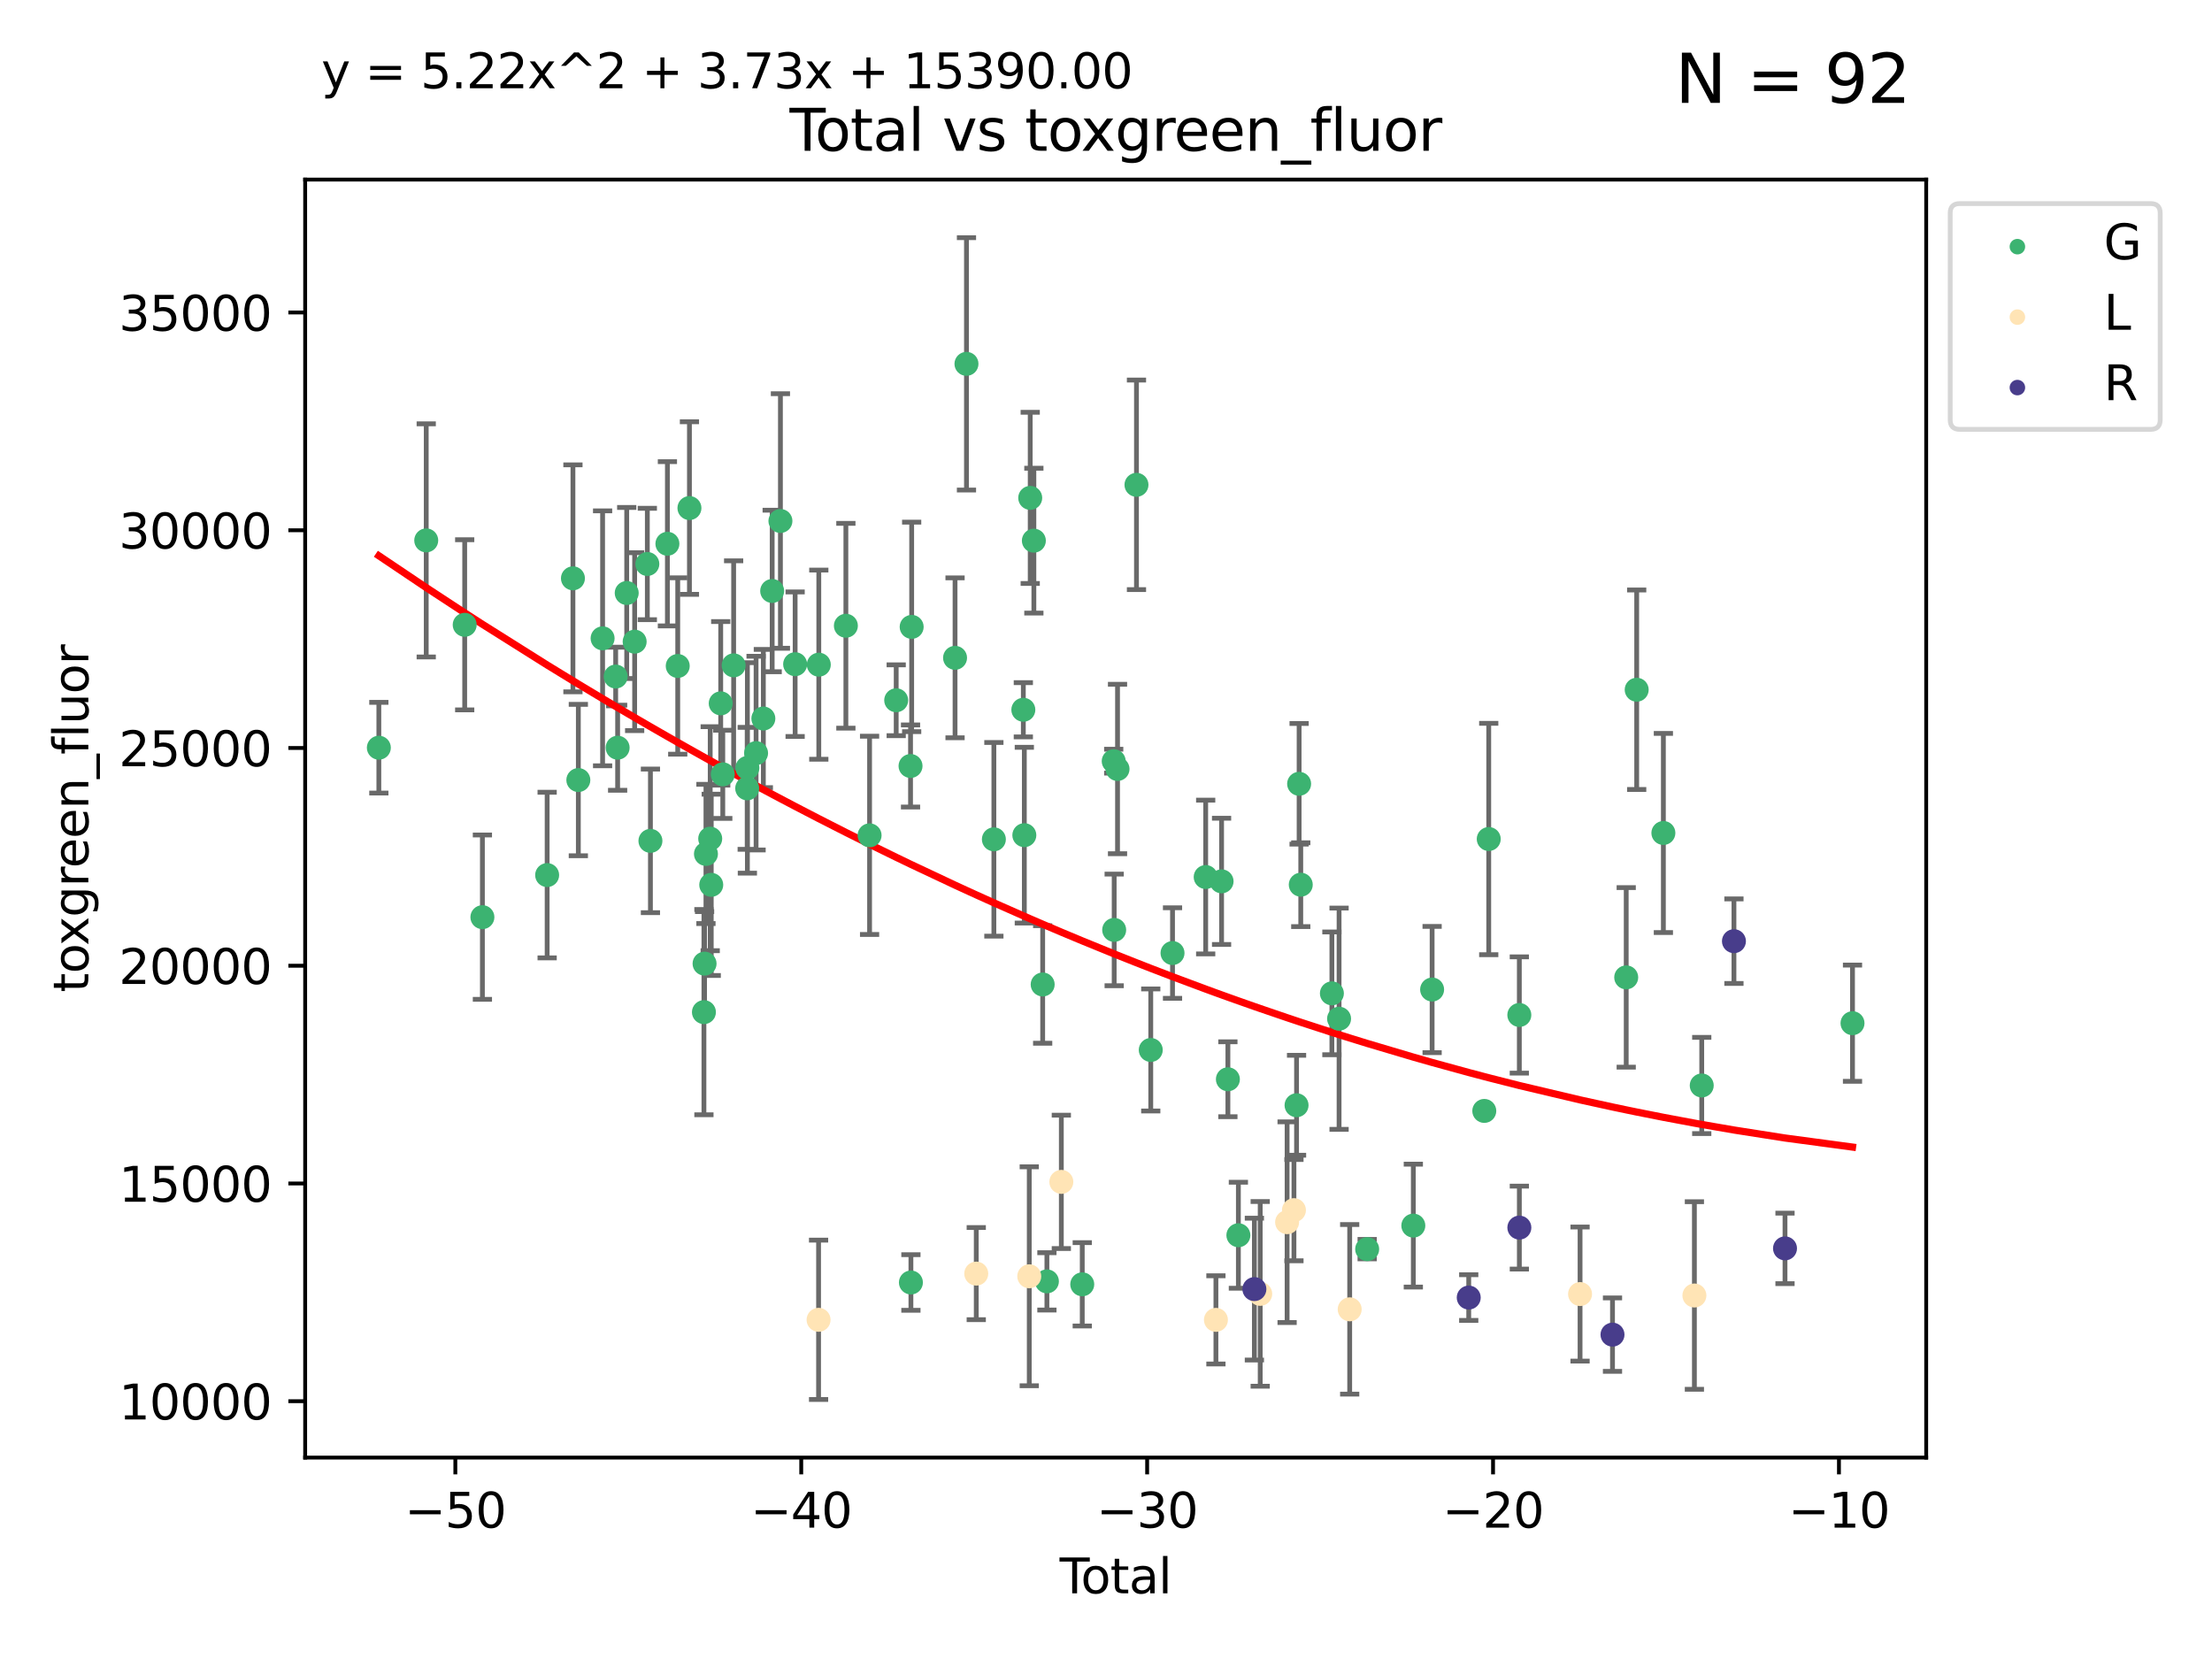 <?xml version="1.0" encoding="utf-8" standalone="no"?>
<!DOCTYPE svg PUBLIC "-//W3C//DTD SVG 1.1//EN"
  "http://www.w3.org/Graphics/SVG/1.1/DTD/svg11.dtd">
<svg xmlns:xlink="http://www.w3.org/1999/xlink" width="460.8pt" height="345.6pt" viewBox="0 0 460.8 345.6" xmlns="http://www.w3.org/2000/svg" version="1.1">
 <defs>
  <style type="text/css">*{stroke-linejoin: round; stroke-linecap: butt}</style>
 </defs>
 <g id="figure_1">
  <g id="patch_1">
   <path d="M 0 345.6 
L 460.8 345.6 
L 460.8 0 
L 0 0 
z
" style="fill: #ffffff"/>
  </g>
  <g id="axes_1">
   <g id="patch_2">
    <path d="M 63.571 303.64 
L 401.26 303.64 
L 401.26 37.411 
L 63.571 37.411 
z
" style="fill: #ffffff"/>
   </g>
   <g id="PathCollection_1">
    <defs>
     <path id="me8e6785004" d="M 0 1.118 
C 0.297 1.118 0.581 1 0.791 0.791 
C 1 0.581 1.118 0.297 1.118 0 
C 1.118 -0.297 1 -0.581 0.791 -0.791 
C 0.581 -1 0.297 -1.118 0 -1.118 
C -0.297 -1.118 -0.581 -1 -0.791 -0.791 
C -1 -0.581 -1.118 -0.297 -1.118 0 
C -1.118 0.297 -1 0.581 -0.791 0.791 
C -0.581 1 -0.297 1.118 0 1.118 
z
" style="stroke: #3cb371"/>
    </defs>
    <g clip-path="url(#pb845a30775)">
     <use xlink:href="#me8e6785004" x="78.921" y="155.76" style="fill: #3cb371; stroke: #3cb371"/>
     <use xlink:href="#me8e6785004" x="88.792" y="112.574" style="fill: #3cb371; stroke: #3cb371"/>
     <use xlink:href="#me8e6785004" x="96.805" y="130.16" style="fill: #3cb371; stroke: #3cb371"/>
     <use xlink:href="#me8e6785004" x="100.493" y="191.061" style="fill: #3cb371; stroke: #3cb371"/>
     <use xlink:href="#me8e6785004" x="113.98" y="182.294" style="fill: #3cb371; stroke: #3cb371"/>
     <use xlink:href="#me8e6785004" x="119.354" y="120.476" style="fill: #3cb371; stroke: #3cb371"/>
     <use xlink:href="#me8e6785004" x="120.479" y="162.498" style="fill: #3cb371; stroke: #3cb371"/>
     <use xlink:href="#me8e6785004" x="125.533" y="132.977" style="fill: #3cb371; stroke: #3cb371"/>
     <use xlink:href="#me8e6785004" x="128.258" y="140.934" style="fill: #3cb371; stroke: #3cb371"/>
     <use xlink:href="#me8e6785004" x="128.664" y="155.76" style="fill: #3cb371; stroke: #3cb371"/>
     <use xlink:href="#me8e6785004" x="130.556" y="123.532" style="fill: #3cb371; stroke: #3cb371"/>
     <use xlink:href="#me8e6785004" x="132.209" y="133.669" style="fill: #3cb371; stroke: #3cb371"/>
     <use xlink:href="#me8e6785004" x="134.852" y="117.488" style="fill: #3cb371; stroke: #3cb371"/>
     <use xlink:href="#me8e6785004" x="135.497" y="175.168" style="fill: #3cb371; stroke: #3cb371"/>
     <use xlink:href="#me8e6785004" x="139.033" y="113.277" style="fill: #3cb371; stroke: #3cb371"/>
     <use xlink:href="#me8e6785004" x="141.185" y="138.736" style="fill: #3cb371; stroke: #3cb371"/>
     <use xlink:href="#me8e6785004" x="143.623" y="105.837" style="fill: #3cb371; stroke: #3cb371"/>
     <use xlink:href="#me8e6785004" x="146.642" y="210.847" style="fill: #3cb371; stroke: #3cb371"/>
     <use xlink:href="#me8e6785004" x="146.775" y="200.742" style="fill: #3cb371; stroke: #3cb371"/>
     <use xlink:href="#me8e6785004" x="147.063" y="177.889" style="fill: #3cb371; stroke: #3cb371"/>
     <use xlink:href="#me8e6785004" x="147.95" y="174.713" style="fill: #3cb371; stroke: #3cb371"/>
     <use xlink:href="#me8e6785004" x="148.165" y="184.329" style="fill: #3cb371; stroke: #3cb371"/>
     <use xlink:href="#me8e6785004" x="150.139" y="146.522" style="fill: #3cb371; stroke: #3cb371"/>
     <use xlink:href="#me8e6785004" x="150.568" y="161.304" style="fill: #3cb371; stroke: #3cb371"/>
     <use xlink:href="#me8e6785004" x="152.831" y="138.605" style="fill: #3cb371; stroke: #3cb371"/>
     <use xlink:href="#me8e6785004" x="155.655" y="164.227" style="fill: #3cb371; stroke: #3cb371"/>
     <use xlink:href="#me8e6785004" x="155.694" y="159.973" style="fill: #3cb371; stroke: #3cb371"/>
     <use xlink:href="#me8e6785004" x="157.504" y="156.888" style="fill: #3cb371; stroke: #3cb371"/>
     <use xlink:href="#me8e6785004" x="159.019" y="149.682" style="fill: #3cb371; stroke: #3cb371"/>
     <use xlink:href="#me8e6785004" x="160.859" y="123.11" style="fill: #3cb371; stroke: #3cb371"/>
     <use xlink:href="#me8e6785004" x="162.577" y="108.531" style="fill: #3cb371; stroke: #3cb371"/>
     <use xlink:href="#me8e6785004" x="165.641" y="138.365" style="fill: #3cb371; stroke: #3cb371"/>
     <use xlink:href="#me8e6785004" x="170.572" y="138.463" style="fill: #3cb371; stroke: #3cb371"/>
     <use xlink:href="#me8e6785004" x="176.212" y="130.357" style="fill: #3cb371; stroke: #3cb371"/>
     <use xlink:href="#me8e6785004" x="181.15" y="174.017" style="fill: #3cb371; stroke: #3cb371"/>
     <use xlink:href="#me8e6785004" x="186.695" y="145.878" style="fill: #3cb371; stroke: #3cb371"/>
     <use xlink:href="#me8e6785004" x="189.682" y="159.571" style="fill: #3cb371; stroke: #3cb371"/>
     <use xlink:href="#me8e6785004" x="189.76" y="267.168" style="fill: #3cb371; stroke: #3cb371"/>
     <use xlink:href="#me8e6785004" x="189.917" y="130.593" style="fill: #3cb371; stroke: #3cb371"/>
     <use xlink:href="#me8e6785004" x="198.955" y="137.039" style="fill: #3cb371; stroke: #3cb371"/>
     <use xlink:href="#me8e6785004" x="201.333" y="75.798" style="fill: #3cb371; stroke: #3cb371"/>
     <use xlink:href="#me8e6785004" x="207.043" y="174.845" style="fill: #3cb371; stroke: #3cb371"/>
     <use xlink:href="#me8e6785004" x="213.179" y="147.858" style="fill: #3cb371; stroke: #3cb371"/>
     <use xlink:href="#me8e6785004" x="213.387" y="173.982" style="fill: #3cb371; stroke: #3cb371"/>
     <use xlink:href="#me8e6785004" x="214.613" y="103.719" style="fill: #3cb371; stroke: #3cb371"/>
     <use xlink:href="#me8e6785004" x="215.374" y="112.63" style="fill: #3cb371; stroke: #3cb371"/>
     <use xlink:href="#me8e6785004" x="217.208" y="205.085" style="fill: #3cb371; stroke: #3cb371"/>
     <use xlink:href="#me8e6785004" x="218.09" y="266.933" style="fill: #3cb371; stroke: #3cb371"/>
     <use xlink:href="#me8e6785004" x="225.452" y="267.546" style="fill: #3cb371; stroke: #3cb371"/>
     <use xlink:href="#me8e6785004" x="232.007" y="158.565" style="fill: #3cb371; stroke: #3cb371"/>
     <use xlink:href="#me8e6785004" x="232.104" y="193.716" style="fill: #3cb371; stroke: #3cb371"/>
     <use xlink:href="#me8e6785004" x="232.802" y="160.194" style="fill: #3cb371; stroke: #3cb371"/>
     <use xlink:href="#me8e6785004" x="236.748" y="100.998" style="fill: #3cb371; stroke: #3cb371"/>
     <use xlink:href="#me8e6785004" x="239.724" y="218.728" style="fill: #3cb371; stroke: #3cb371"/>
     <use xlink:href="#me8e6785004" x="244.258" y="198.536" style="fill: #3cb371; stroke: #3cb371"/>
     <use xlink:href="#me8e6785004" x="251.167" y="182.7" style="fill: #3cb371; stroke: #3cb371"/>
     <use xlink:href="#me8e6785004" x="254.476" y="183.601" style="fill: #3cb371; stroke: #3cb371"/>
     <use xlink:href="#me8e6785004" x="255.793" y="224.83" style="fill: #3cb371; stroke: #3cb371"/>
     <use xlink:href="#me8e6785004" x="257.978" y="257.323" style="fill: #3cb371; stroke: #3cb371"/>
     <use xlink:href="#me8e6785004" x="270.096" y="230.243" style="fill: #3cb371; stroke: #3cb371"/>
     <use xlink:href="#me8e6785004" x="270.63" y="163.282" style="fill: #3cb371; stroke: #3cb371"/>
     <use xlink:href="#me8e6785004" x="270.973" y="184.298" style="fill: #3cb371; stroke: #3cb371"/>
     <use xlink:href="#me8e6785004" x="277.458" y="206.934" style="fill: #3cb371; stroke: #3cb371"/>
     <use xlink:href="#me8e6785004" x="278.954" y="212.216" style="fill: #3cb371; stroke: #3cb371"/>
     <use xlink:href="#me8e6785004" x="284.806" y="260.219" style="fill: #3cb371; stroke: #3cb371"/>
     <use xlink:href="#me8e6785004" x="294.422" y="255.317" style="fill: #3cb371; stroke: #3cb371"/>
     <use xlink:href="#me8e6785004" x="298.336" y="206.136" style="fill: #3cb371; stroke: #3cb371"/>
     <use xlink:href="#me8e6785004" x="309.203" y="231.425" style="fill: #3cb371; stroke: #3cb371"/>
     <use xlink:href="#me8e6785004" x="310.132" y="174.781" style="fill: #3cb371; stroke: #3cb371"/>
     <use xlink:href="#me8e6785004" x="316.503" y="211.437" style="fill: #3cb371; stroke: #3cb371"/>
     <use xlink:href="#me8e6785004" x="338.77" y="203.605" style="fill: #3cb371; stroke: #3cb371"/>
     <use xlink:href="#me8e6785004" x="340.952" y="143.683" style="fill: #3cb371; stroke: #3cb371"/>
     <use xlink:href="#me8e6785004" x="346.513" y="173.524" style="fill: #3cb371; stroke: #3cb371"/>
     <use xlink:href="#me8e6785004" x="354.504" y="226.123" style="fill: #3cb371; stroke: #3cb371"/>
     <use xlink:href="#me8e6785004" x="385.911" y="213.15" style="fill: #3cb371; stroke: #3cb371"/>
    </g>
   </g>
   <g id="PathCollection_2">
    <defs>
     <path id="ma3556a381a" d="M 0 1.118 
C 0.297 1.118 0.581 1 0.791 0.791 
C 1 0.581 1.118 0.297 1.118 0 
C 1.118 -0.297 1 -0.581 0.791 -0.791 
C 0.581 -1 0.297 -1.118 0 -1.118 
C -0.297 -1.118 -0.581 -1 -0.791 -0.791 
C -1 -0.581 -1.118 -0.297 -1.118 0 
C -1.118 0.297 -1 0.581 -0.791 0.791 
C -0.581 1 -0.297 1.118 0 1.118 
z
" style="stroke: #ffe4b5"/>
    </defs>
    <g clip-path="url(#pb845a30775)">
     <use xlink:href="#ma3556a381a" x="170.524" y="274.941" style="fill: #ffe4b5; stroke: #ffe4b5"/>
     <use xlink:href="#ma3556a381a" x="203.372" y="265.318" style="fill: #ffe4b5; stroke: #ffe4b5"/>
     <use xlink:href="#ma3556a381a" x="214.414" y="265.873" style="fill: #ffe4b5; stroke: #ffe4b5"/>
     <use xlink:href="#ma3556a381a" x="221.094" y="246.205" style="fill: #ffe4b5; stroke: #ffe4b5"/>
     <use xlink:href="#ma3556a381a" x="253.299" y="274.951" style="fill: #ffe4b5; stroke: #ffe4b5"/>
     <use xlink:href="#ma3556a381a" x="262.525" y="269.536" style="fill: #ffe4b5; stroke: #ffe4b5"/>
     <use xlink:href="#ma3556a381a" x="268.128" y="254.603" style="fill: #ffe4b5; stroke: #ffe4b5"/>
     <use xlink:href="#ma3556a381a" x="269.552" y="252.096" style="fill: #ffe4b5; stroke: #ffe4b5"/>
     <use xlink:href="#ma3556a381a" x="281.165" y="272.754" style="fill: #ffe4b5; stroke: #ffe4b5"/>
     <use xlink:href="#ma3556a381a" x="329.155" y="269.575" style="fill: #ffe4b5; stroke: #ffe4b5"/>
     <use xlink:href="#ma3556a381a" x="352.975" y="269.875" style="fill: #ffe4b5; stroke: #ffe4b5"/>
    </g>
   </g>
   <g id="PathCollection_3">
    <defs>
     <path id="mbe06f12518" d="M 0 1.118 
C 0.297 1.118 0.581 1 0.791 0.791 
C 1 0.581 1.118 0.297 1.118 0 
C 1.118 -0.297 1 -0.581 0.791 -0.791 
C 0.581 -1 0.297 -1.118 0 -1.118 
C -0.297 -1.118 -0.581 -1 -0.791 -0.791 
C -1 -0.581 -1.118 -0.297 -1.118 0 
C -1.118 0.297 -1 0.581 -0.791 0.791 
C -0.581 1 -0.297 1.118 0 1.118 
z
" style="stroke: #483d8b"/>
    </defs>
    <g clip-path="url(#pb845a30775)">
     <use xlink:href="#mbe06f12518" x="261.311" y="268.544" style="fill: #483d8b; stroke: #483d8b"/>
     <use xlink:href="#mbe06f12518" x="305.964" y="270.308" style="fill: #483d8b; stroke: #483d8b"/>
     <use xlink:href="#mbe06f12518" x="316.509" y="255.734" style="fill: #483d8b; stroke: #483d8b"/>
     <use xlink:href="#mbe06f12518" x="335.913" y="278.029" style="fill: #483d8b; stroke: #483d8b"/>
     <use xlink:href="#mbe06f12518" x="361.212" y="196.065" style="fill: #483d8b; stroke: #483d8b"/>
     <use xlink:href="#mbe06f12518" x="371.85" y="260.06" style="fill: #483d8b; stroke: #483d8b"/>
    </g>
   </g>
   <g id="matplotlib.axis_1">
    <g id="xtick_1">
     <g id="line2d_1">
      <defs>
       <path id="m6c76c52c1a" d="M 0 0 
L 0 3.5 
" style="stroke: #000000; stroke-width: 0.8"/>
      </defs>
      <g>
       <use xlink:href="#m6c76c52c1a" x="94.856" y="303.64" style="stroke: #000000; stroke-width: 0.8"/>
      </g>
     </g>
     <g id="text_1">
      <!-- −50 -->
      <g transform="translate(84.304 318.238)scale(0.1 -0.1)">
       <defs>
        <path id="DejaVuSans-2212" d="M 678 2272 
L 4684 2272 
L 4684 1741 
L 678 1741 
L 678 2272 
z
" transform="scale(0.016)"/>
        <path id="DejaVuSans-35" d="M 691 4666 
L 3169 4666 
L 3169 4134 
L 1269 4134 
L 1269 2991 
Q 1406 3038 1543 3061 
Q 1681 3084 1819 3084 
Q 2600 3084 3056 2656 
Q 3513 2228 3513 1497 
Q 3513 744 3044 326 
Q 2575 -91 1722 -91 
Q 1428 -91 1123 -41 
Q 819 9 494 109 
L 494 744 
Q 775 591 1075 516 
Q 1375 441 1709 441 
Q 2250 441 2565 725 
Q 2881 1009 2881 1497 
Q 2881 1984 2565 2268 
Q 2250 2553 1709 2553 
Q 1456 2553 1204 2497 
Q 953 2441 691 2322 
L 691 4666 
z
" transform="scale(0.016)"/>
        <path id="DejaVuSans-30" d="M 2034 4250 
Q 1547 4250 1301 3770 
Q 1056 3291 1056 2328 
Q 1056 1369 1301 889 
Q 1547 409 2034 409 
Q 2525 409 2770 889 
Q 3016 1369 3016 2328 
Q 3016 3291 2770 3770 
Q 2525 4250 2034 4250 
z
M 2034 4750 
Q 2819 4750 3233 4129 
Q 3647 3509 3647 2328 
Q 3647 1150 3233 529 
Q 2819 -91 2034 -91 
Q 1250 -91 836 529 
Q 422 1150 422 2328 
Q 422 3509 836 4129 
Q 1250 4750 2034 4750 
z
" transform="scale(0.016)"/>
       </defs>
       <use xlink:href="#DejaVuSans-2212"/>
       <use xlink:href="#DejaVuSans-35" x="83.789"/>
       <use xlink:href="#DejaVuSans-30" x="147.412"/>
      </g>
     </g>
    </g>
    <g id="xtick_2">
     <g id="line2d_2">
      <g>
       <use xlink:href="#m6c76c52c1a" x="166.914" y="303.64" style="stroke: #000000; stroke-width: 0.8"/>
      </g>
     </g>
     <g id="text_2">
      <!-- −40 -->
      <g transform="translate(156.361 318.238)scale(0.1 -0.1)">
       <defs>
        <path id="DejaVuSans-34" d="M 2419 4116 
L 825 1625 
L 2419 1625 
L 2419 4116 
z
M 2253 4666 
L 3047 4666 
L 3047 1625 
L 3713 1625 
L 3713 1100 
L 3047 1100 
L 3047 0 
L 2419 0 
L 2419 1100 
L 313 1100 
L 313 1709 
L 2253 4666 
z
" transform="scale(0.016)"/>
       </defs>
       <use xlink:href="#DejaVuSans-2212"/>
       <use xlink:href="#DejaVuSans-34" x="83.789"/>
       <use xlink:href="#DejaVuSans-30" x="147.412"/>
      </g>
     </g>
    </g>
    <g id="xtick_3">
     <g id="line2d_3">
      <g>
       <use xlink:href="#m6c76c52c1a" x="238.971" y="303.64" style="stroke: #000000; stroke-width: 0.8"/>
      </g>
     </g>
     <g id="text_3">
      <!-- −30 -->
      <g transform="translate(228.419 318.238)scale(0.1 -0.1)">
       <defs>
        <path id="DejaVuSans-33" d="M 2597 2516 
Q 3050 2419 3304 2112 
Q 3559 1806 3559 1356 
Q 3559 666 3084 287 
Q 2609 -91 1734 -91 
Q 1441 -91 1130 -33 
Q 819 25 488 141 
L 488 750 
Q 750 597 1062 519 
Q 1375 441 1716 441 
Q 2309 441 2620 675 
Q 2931 909 2931 1356 
Q 2931 1769 2642 2001 
Q 2353 2234 1838 2234 
L 1294 2234 
L 1294 2753 
L 1863 2753 
Q 2328 2753 2575 2939 
Q 2822 3125 2822 3475 
Q 2822 3834 2567 4026 
Q 2313 4219 1838 4219 
Q 1578 4219 1281 4162 
Q 984 4106 628 3988 
L 628 4550 
Q 988 4650 1302 4700 
Q 1616 4750 1894 4750 
Q 2613 4750 3031 4423 
Q 3450 4097 3450 3541 
Q 3450 3153 3228 2886 
Q 3006 2619 2597 2516 
z
" transform="scale(0.016)"/>
       </defs>
       <use xlink:href="#DejaVuSans-2212"/>
       <use xlink:href="#DejaVuSans-33" x="83.789"/>
       <use xlink:href="#DejaVuSans-30" x="147.412"/>
      </g>
     </g>
    </g>
    <g id="xtick_4">
     <g id="line2d_4">
      <g>
       <use xlink:href="#m6c76c52c1a" x="311.029" y="303.64" style="stroke: #000000; stroke-width: 0.8"/>
      </g>
     </g>
     <g id="text_4">
      <!-- −20 -->
      <g transform="translate(300.476 318.238)scale(0.1 -0.1)">
       <defs>
        <path id="DejaVuSans-32" d="M 1228 531 
L 3431 531 
L 3431 0 
L 469 0 
L 469 531 
Q 828 903 1448 1529 
Q 2069 2156 2228 2338 
Q 2531 2678 2651 2914 
Q 2772 3150 2772 3378 
Q 2772 3750 2511 3984 
Q 2250 4219 1831 4219 
Q 1534 4219 1204 4116 
Q 875 4013 500 3803 
L 500 4441 
Q 881 4594 1212 4672 
Q 1544 4750 1819 4750 
Q 2544 4750 2975 4387 
Q 3406 4025 3406 3419 
Q 3406 3131 3298 2873 
Q 3191 2616 2906 2266 
Q 2828 2175 2409 1742 
Q 1991 1309 1228 531 
z
" transform="scale(0.016)"/>
       </defs>
       <use xlink:href="#DejaVuSans-2212"/>
       <use xlink:href="#DejaVuSans-32" x="83.789"/>
       <use xlink:href="#DejaVuSans-30" x="147.412"/>
      </g>
     </g>
    </g>
    <g id="xtick_5">
     <g id="line2d_5">
      <g>
       <use xlink:href="#m6c76c52c1a" x="383.086" y="303.64" style="stroke: #000000; stroke-width: 0.8"/>
      </g>
     </g>
     <g id="text_5">
      <!-- −10 -->
      <g transform="translate(372.534 318.238)scale(0.1 -0.1)">
       <defs>
        <path id="DejaVuSans-31" d="M 794 531 
L 1825 531 
L 1825 4091 
L 703 3866 
L 703 4441 
L 1819 4666 
L 2450 4666 
L 2450 531 
L 3481 531 
L 3481 0 
L 794 0 
L 794 531 
z
" transform="scale(0.016)"/>
       </defs>
       <use xlink:href="#DejaVuSans-2212"/>
       <use xlink:href="#DejaVuSans-31" x="83.789"/>
       <use xlink:href="#DejaVuSans-30" x="147.412"/>
      </g>
     </g>
    </g>
    <g id="text_6">
     <!-- Total -->
     <g transform="translate(220.739 331.917)scale(0.1 -0.1)">
      <defs>
       <path id="DejaVuSans-54" d="M -19 4666 
L 3928 4666 
L 3928 4134 
L 2272 4134 
L 2272 0 
L 1638 0 
L 1638 4134 
L -19 4134 
L -19 4666 
z
" transform="scale(0.016)"/>
       <path id="DejaVuSans-6f" d="M 1959 3097 
Q 1497 3097 1228 2736 
Q 959 2375 959 1747 
Q 959 1119 1226 758 
Q 1494 397 1959 397 
Q 2419 397 2687 759 
Q 2956 1122 2956 1747 
Q 2956 2369 2687 2733 
Q 2419 3097 1959 3097 
z
M 1959 3584 
Q 2709 3584 3137 3096 
Q 3566 2609 3566 1747 
Q 3566 888 3137 398 
Q 2709 -91 1959 -91 
Q 1206 -91 779 398 
Q 353 888 353 1747 
Q 353 2609 779 3096 
Q 1206 3584 1959 3584 
z
" transform="scale(0.016)"/>
       <path id="DejaVuSans-74" d="M 1172 4494 
L 1172 3500 
L 2356 3500 
L 2356 3053 
L 1172 3053 
L 1172 1153 
Q 1172 725 1289 603 
Q 1406 481 1766 481 
L 2356 481 
L 2356 0 
L 1766 0 
Q 1100 0 847 248 
Q 594 497 594 1153 
L 594 3053 
L 172 3053 
L 172 3500 
L 594 3500 
L 594 4494 
L 1172 4494 
z
" transform="scale(0.016)"/>
       <path id="DejaVuSans-61" d="M 2194 1759 
Q 1497 1759 1228 1600 
Q 959 1441 959 1056 
Q 959 750 1161 570 
Q 1363 391 1709 391 
Q 2188 391 2477 730 
Q 2766 1069 2766 1631 
L 2766 1759 
L 2194 1759 
z
M 3341 1997 
L 3341 0 
L 2766 0 
L 2766 531 
Q 2569 213 2275 61 
Q 1981 -91 1556 -91 
Q 1019 -91 701 211 
Q 384 513 384 1019 
Q 384 1609 779 1909 
Q 1175 2209 1959 2209 
L 2766 2209 
L 2766 2266 
Q 2766 2663 2505 2880 
Q 2244 3097 1772 3097 
Q 1472 3097 1187 3025 
Q 903 2953 641 2809 
L 641 3341 
Q 956 3463 1253 3523 
Q 1550 3584 1831 3584 
Q 2591 3584 2966 3190 
Q 3341 2797 3341 1997 
z
" transform="scale(0.016)"/>
       <path id="DejaVuSans-6c" d="M 603 4863 
L 1178 4863 
L 1178 0 
L 603 0 
L 603 4863 
z
" transform="scale(0.016)"/>
      </defs>
      <use xlink:href="#DejaVuSans-54"/>
      <use xlink:href="#DejaVuSans-6f" x="44.084"/>
      <use xlink:href="#DejaVuSans-74" x="105.266"/>
      <use xlink:href="#DejaVuSans-61" x="144.475"/>
      <use xlink:href="#DejaVuSans-6c" x="205.754"/>
     </g>
    </g>
   </g>
   <g id="matplotlib.axis_2">
    <g id="ytick_1">
     <g id="line2d_6">
      <defs>
       <path id="m031cf46681" d="M 0 0 
L -3.5 0 
" style="stroke: #000000; stroke-width: 0.8"/>
      </defs>
      <g>
       <use xlink:href="#m031cf46681" x="63.571" y="291.898" style="stroke: #000000; stroke-width: 0.8"/>
      </g>
     </g>
     <g id="text_7">
      <!-- 10000 -->
      <g transform="translate(24.759 295.698)scale(0.1 -0.1)">
       <use xlink:href="#DejaVuSans-31"/>
       <use xlink:href="#DejaVuSans-30" x="63.623"/>
       <use xlink:href="#DejaVuSans-30" x="127.246"/>
       <use xlink:href="#DejaVuSans-30" x="190.869"/>
       <use xlink:href="#DejaVuSans-30" x="254.492"/>
      </g>
     </g>
    </g>
    <g id="ytick_2">
     <g id="line2d_7">
      <g>
       <use xlink:href="#m031cf46681" x="63.571" y="246.539" style="stroke: #000000; stroke-width: 0.8"/>
      </g>
     </g>
     <g id="text_8">
      <!-- 15000 -->
      <g transform="translate(24.759 250.338)scale(0.1 -0.1)">
       <use xlink:href="#DejaVuSans-31"/>
       <use xlink:href="#DejaVuSans-35" x="63.623"/>
       <use xlink:href="#DejaVuSans-30" x="127.246"/>
       <use xlink:href="#DejaVuSans-30" x="190.869"/>
       <use xlink:href="#DejaVuSans-30" x="254.492"/>
      </g>
     </g>
    </g>
    <g id="ytick_3">
     <g id="line2d_8">
      <g>
       <use xlink:href="#m031cf46681" x="63.571" y="201.179" style="stroke: #000000; stroke-width: 0.8"/>
      </g>
     </g>
     <g id="text_9">
      <!-- 20000 -->
      <g transform="translate(24.759 204.978)scale(0.1 -0.1)">
       <use xlink:href="#DejaVuSans-32"/>
       <use xlink:href="#DejaVuSans-30" x="63.623"/>
       <use xlink:href="#DejaVuSans-30" x="127.246"/>
       <use xlink:href="#DejaVuSans-30" x="190.869"/>
       <use xlink:href="#DejaVuSans-30" x="254.492"/>
      </g>
     </g>
    </g>
    <g id="ytick_4">
     <g id="line2d_9">
      <g>
       <use xlink:href="#m031cf46681" x="63.571" y="155.819" style="stroke: #000000; stroke-width: 0.8"/>
      </g>
     </g>
     <g id="text_10">
      <!-- 25000 -->
      <g transform="translate(24.759 159.618)scale(0.1 -0.1)">
       <use xlink:href="#DejaVuSans-32"/>
       <use xlink:href="#DejaVuSans-35" x="63.623"/>
       <use xlink:href="#DejaVuSans-30" x="127.246"/>
       <use xlink:href="#DejaVuSans-30" x="190.869"/>
       <use xlink:href="#DejaVuSans-30" x="254.492"/>
      </g>
     </g>
    </g>
    <g id="ytick_5">
     <g id="line2d_10">
      <g>
       <use xlink:href="#m031cf46681" x="63.571" y="110.459" style="stroke: #000000; stroke-width: 0.8"/>
      </g>
     </g>
     <g id="text_11">
      <!-- 30000 -->
      <g transform="translate(24.759 114.258)scale(0.1 -0.1)">
       <use xlink:href="#DejaVuSans-33"/>
       <use xlink:href="#DejaVuSans-30" x="63.623"/>
       <use xlink:href="#DejaVuSans-30" x="127.246"/>
       <use xlink:href="#DejaVuSans-30" x="190.869"/>
       <use xlink:href="#DejaVuSans-30" x="254.492"/>
      </g>
     </g>
    </g>
    <g id="ytick_6">
     <g id="line2d_11">
      <g>
       <use xlink:href="#m031cf46681" x="63.571" y="65.099" style="stroke: #000000; stroke-width: 0.8"/>
      </g>
     </g>
     <g id="text_12">
      <!-- 35000 -->
      <g transform="translate(24.759 68.899)scale(0.1 -0.1)">
       <use xlink:href="#DejaVuSans-33"/>
       <use xlink:href="#DejaVuSans-35" x="63.623"/>
       <use xlink:href="#DejaVuSans-30" x="127.246"/>
       <use xlink:href="#DejaVuSans-30" x="190.869"/>
       <use xlink:href="#DejaVuSans-30" x="254.492"/>
      </g>
     </g>
    </g>
    <g id="text_13">
     <!-- toxgreen_fluor -->
     <g transform="translate(18.401 206.72)rotate(-90)scale(0.1 -0.1)">
      <defs>
       <path id="DejaVuSans-78" d="M 3513 3500 
L 2247 1797 
L 3578 0 
L 2900 0 
L 1881 1375 
L 863 0 
L 184 0 
L 1544 1831 
L 300 3500 
L 978 3500 
L 1906 2253 
L 2834 3500 
L 3513 3500 
z
" transform="scale(0.016)"/>
       <path id="DejaVuSans-67" d="M 2906 1791 
Q 2906 2416 2648 2759 
Q 2391 3103 1925 3103 
Q 1463 3103 1205 2759 
Q 947 2416 947 1791 
Q 947 1169 1205 825 
Q 1463 481 1925 481 
Q 2391 481 2648 825 
Q 2906 1169 2906 1791 
z
M 3481 434 
Q 3481 -459 3084 -895 
Q 2688 -1331 1869 -1331 
Q 1566 -1331 1297 -1286 
Q 1028 -1241 775 -1147 
L 775 -588 
Q 1028 -725 1275 -790 
Q 1522 -856 1778 -856 
Q 2344 -856 2625 -561 
Q 2906 -266 2906 331 
L 2906 616 
Q 2728 306 2450 153 
Q 2172 0 1784 0 
Q 1141 0 747 490 
Q 353 981 353 1791 
Q 353 2603 747 3093 
Q 1141 3584 1784 3584 
Q 2172 3584 2450 3431 
Q 2728 3278 2906 2969 
L 2906 3500 
L 3481 3500 
L 3481 434 
z
" transform="scale(0.016)"/>
       <path id="DejaVuSans-72" d="M 2631 2963 
Q 2534 3019 2420 3045 
Q 2306 3072 2169 3072 
Q 1681 3072 1420 2755 
Q 1159 2438 1159 1844 
L 1159 0 
L 581 0 
L 581 3500 
L 1159 3500 
L 1159 2956 
Q 1341 3275 1631 3429 
Q 1922 3584 2338 3584 
Q 2397 3584 2469 3576 
Q 2541 3569 2628 3553 
L 2631 2963 
z
" transform="scale(0.016)"/>
       <path id="DejaVuSans-65" d="M 3597 1894 
L 3597 1613 
L 953 1613 
Q 991 1019 1311 708 
Q 1631 397 2203 397 
Q 2534 397 2845 478 
Q 3156 559 3463 722 
L 3463 178 
Q 3153 47 2828 -22 
Q 2503 -91 2169 -91 
Q 1331 -91 842 396 
Q 353 884 353 1716 
Q 353 2575 817 3079 
Q 1281 3584 2069 3584 
Q 2775 3584 3186 3129 
Q 3597 2675 3597 1894 
z
M 3022 2063 
Q 3016 2534 2758 2815 
Q 2500 3097 2075 3097 
Q 1594 3097 1305 2825 
Q 1016 2553 972 2059 
L 3022 2063 
z
" transform="scale(0.016)"/>
       <path id="DejaVuSans-6e" d="M 3513 2113 
L 3513 0 
L 2938 0 
L 2938 2094 
Q 2938 2591 2744 2837 
Q 2550 3084 2163 3084 
Q 1697 3084 1428 2787 
Q 1159 2491 1159 1978 
L 1159 0 
L 581 0 
L 581 3500 
L 1159 3500 
L 1159 2956 
Q 1366 3272 1645 3428 
Q 1925 3584 2291 3584 
Q 2894 3584 3203 3211 
Q 3513 2838 3513 2113 
z
" transform="scale(0.016)"/>
       <path id="DejaVuSans-5f" d="M 3263 -1063 
L 3263 -1509 
L -63 -1509 
L -63 -1063 
L 3263 -1063 
z
" transform="scale(0.016)"/>
       <path id="DejaVuSans-66" d="M 2375 4863 
L 2375 4384 
L 1825 4384 
Q 1516 4384 1395 4259 
Q 1275 4134 1275 3809 
L 1275 3500 
L 2222 3500 
L 2222 3053 
L 1275 3053 
L 1275 0 
L 697 0 
L 697 3053 
L 147 3053 
L 147 3500 
L 697 3500 
L 697 3744 
Q 697 4328 969 4595 
Q 1241 4863 1831 4863 
L 2375 4863 
z
" transform="scale(0.016)"/>
       <path id="DejaVuSans-75" d="M 544 1381 
L 544 3500 
L 1119 3500 
L 1119 1403 
Q 1119 906 1312 657 
Q 1506 409 1894 409 
Q 2359 409 2629 706 
Q 2900 1003 2900 1516 
L 2900 3500 
L 3475 3500 
L 3475 0 
L 2900 0 
L 2900 538 
Q 2691 219 2414 64 
Q 2138 -91 1772 -91 
Q 1169 -91 856 284 
Q 544 659 544 1381 
z
M 1991 3584 
L 1991 3584 
z
" transform="scale(0.016)"/>
      </defs>
      <use xlink:href="#DejaVuSans-74"/>
      <use xlink:href="#DejaVuSans-6f" x="39.209"/>
      <use xlink:href="#DejaVuSans-78" x="97.266"/>
      <use xlink:href="#DejaVuSans-67" x="156.445"/>
      <use xlink:href="#DejaVuSans-72" x="219.922"/>
      <use xlink:href="#DejaVuSans-65" x="258.785"/>
      <use xlink:href="#DejaVuSans-65" x="320.309"/>
      <use xlink:href="#DejaVuSans-6e" x="381.832"/>
      <use xlink:href="#DejaVuSans-5f" x="445.211"/>
      <use xlink:href="#DejaVuSans-66" x="495.211"/>
      <use xlink:href="#DejaVuSans-6c" x="530.416"/>
      <use xlink:href="#DejaVuSans-75" x="558.199"/>
      <use xlink:href="#DejaVuSans-6f" x="621.578"/>
      <use xlink:href="#DejaVuSans-72" x="682.76"/>
     </g>
    </g>
   </g>
   <g id="LineCollection_1">
    <path d="M 78.921 165.208 
L 78.921 146.312 
" clip-path="url(#pb845a30775)" style="fill: none; stroke: #696969"/>
    <path d="M 88.792 136.86 
L 88.792 88.288 
" clip-path="url(#pb845a30775)" style="fill: none; stroke: #696969"/>
    <path d="M 96.805 147.884 
L 96.805 112.437 
" clip-path="url(#pb845a30775)" style="fill: none; stroke: #696969"/>
    <path d="M 100.493 208.179 
L 100.493 173.944 
" clip-path="url(#pb845a30775)" style="fill: none; stroke: #696969"/>
    <path d="M 113.98 199.546 
L 113.98 165.042 
" clip-path="url(#pb845a30775)" style="fill: none; stroke: #696969"/>
    <path d="M 119.354 144.116 
L 119.354 96.836 
" clip-path="url(#pb845a30775)" style="fill: none; stroke: #696969"/>
    <path d="M 120.479 178.265 
L 120.479 146.731 
" clip-path="url(#pb845a30775)" style="fill: none; stroke: #696969"/>
    <path d="M 125.533 159.53 
L 125.533 106.424 
" clip-path="url(#pb845a30775)" style="fill: none; stroke: #696969"/>
    <path d="M 128.258 147.042 
L 128.258 134.826 
" clip-path="url(#pb845a30775)" style="fill: none; stroke: #696969"/>
    <path d="M 128.664 164.625 
L 128.664 146.894 
" clip-path="url(#pb845a30775)" style="fill: none; stroke: #696969"/>
    <path d="M 130.556 141.349 
L 130.556 105.715 
" clip-path="url(#pb845a30775)" style="fill: none; stroke: #696969"/>
    <path d="M 132.209 152.198 
L 132.209 115.14 
" clip-path="url(#pb845a30775)" style="fill: none; stroke: #696969"/>
    <path d="M 134.852 129.089 
L 134.852 105.887 
" clip-path="url(#pb845a30775)" style="fill: none; stroke: #696969"/>
    <path d="M 135.497 190.126 
L 135.497 160.21 
" clip-path="url(#pb845a30775)" style="fill: none; stroke: #696969"/>
    <path d="M 139.033 130.387 
L 139.033 96.168 
" clip-path="url(#pb845a30775)" style="fill: none; stroke: #696969"/>
    <path d="M 141.185 157.109 
L 141.185 120.364 
" clip-path="url(#pb845a30775)" style="fill: none; stroke: #696969"/>
    <path d="M 143.623 123.815 
L 143.623 87.859 
" clip-path="url(#pb845a30775)" style="fill: none; stroke: #696969"/>
    <path d="M 146.642 232.224 
L 146.642 189.47 
" clip-path="url(#pb845a30775)" style="fill: none; stroke: #696969"/>
    <path d="M 146.775 211.581 
L 146.775 189.903 
" clip-path="url(#pb845a30775)" style="fill: none; stroke: #696969"/>
    <path d="M 147.063 192.393 
L 147.063 163.385 
" clip-path="url(#pb845a30775)" style="fill: none; stroke: #696969"/>
    <path d="M 147.95 198.046 
L 147.95 151.379 
" clip-path="url(#pb845a30775)" style="fill: none; stroke: #696969"/>
    <path d="M 148.165 203.212 
L 148.165 165.445 
" clip-path="url(#pb845a30775)" style="fill: none; stroke: #696969"/>
    <path d="M 150.139 163.558 
L 150.139 129.485 
" clip-path="url(#pb845a30775)" style="fill: none; stroke: #696969"/>
    <path d="M 150.568 170.491 
L 150.568 152.117 
" clip-path="url(#pb845a30775)" style="fill: none; stroke: #696969"/>
    <path d="M 152.831 160.382 
L 152.831 116.827 
" clip-path="url(#pb845a30775)" style="fill: none; stroke: #696969"/>
    <path d="M 155.655 176.932 
L 155.655 151.522 
" clip-path="url(#pb845a30775)" style="fill: none; stroke: #696969"/>
    <path d="M 155.694 181.894 
L 155.694 138.052 
" clip-path="url(#pb845a30775)" style="fill: none; stroke: #696969"/>
    <path d="M 157.504 177.067 
L 157.504 136.71 
" clip-path="url(#pb845a30775)" style="fill: none; stroke: #696969"/>
    <path d="M 159.019 164.079 
L 159.019 135.285 
" clip-path="url(#pb845a30775)" style="fill: none; stroke: #696969"/>
    <path d="M 160.859 139.934 
L 160.859 106.286 
" clip-path="url(#pb845a30775)" style="fill: none; stroke: #696969"/>
    <path d="M 162.577 135.047 
L 162.577 82.014 
" clip-path="url(#pb845a30775)" style="fill: none; stroke: #696969"/>
    <path d="M 165.641 153.42 
L 165.641 123.311 
" clip-path="url(#pb845a30775)" style="fill: none; stroke: #696969"/>
    <path d="M 170.572 158.167 
L 170.572 118.759 
" clip-path="url(#pb845a30775)" style="fill: none; stroke: #696969"/>
    <path d="M 176.212 151.693 
L 176.212 109.022 
" clip-path="url(#pb845a30775)" style="fill: none; stroke: #696969"/>
    <path d="M 181.15 194.667 
L 181.15 153.368 
" clip-path="url(#pb845a30775)" style="fill: none; stroke: #696969"/>
    <path d="M 186.695 153.256 
L 186.695 138.5 
" clip-path="url(#pb845a30775)" style="fill: none; stroke: #696969"/>
    <path d="M 189.682 168.122 
L 189.682 151.021 
" clip-path="url(#pb845a30775)" style="fill: none; stroke: #696969"/>
    <path d="M 189.76 272.96 
L 189.76 261.376 
" clip-path="url(#pb845a30775)" style="fill: none; stroke: #696969"/>
    <path d="M 189.917 152.411 
L 189.917 108.775 
" clip-path="url(#pb845a30775)" style="fill: none; stroke: #696969"/>
    <path d="M 198.955 153.694 
L 198.955 120.383 
" clip-path="url(#pb845a30775)" style="fill: none; stroke: #696969"/>
    <path d="M 201.333 102.084 
L 201.333 49.513 
" clip-path="url(#pb845a30775)" style="fill: none; stroke: #696969"/>
    <path d="M 207.043 195.013 
L 207.043 154.676 
" clip-path="url(#pb845a30775)" style="fill: none; stroke: #696969"/>
    <path d="M 213.179 153.507 
L 213.179 142.21 
" clip-path="url(#pb845a30775)" style="fill: none; stroke: #696969"/>
    <path d="M 213.387 192.289 
L 213.387 155.675 
" clip-path="url(#pb845a30775)" style="fill: none; stroke: #696969"/>
    <path d="M 214.613 121.548 
L 214.613 85.89 
" clip-path="url(#pb845a30775)" style="fill: none; stroke: #696969"/>
    <path d="M 215.374 127.717 
L 215.374 97.543 
" clip-path="url(#pb845a30775)" style="fill: none; stroke: #696969"/>
    <path d="M 217.208 217.327 
L 217.208 192.844 
" clip-path="url(#pb845a30775)" style="fill: none; stroke: #696969"/>
    <path d="M 218.09 272.905 
L 218.09 260.961 
" clip-path="url(#pb845a30775)" style="fill: none; stroke: #696969"/>
    <path d="M 225.452 276.228 
L 225.452 258.865 
" clip-path="url(#pb845a30775)" style="fill: none; stroke: #696969"/>
    <path d="M 232.007 161.053 
L 232.007 156.077 
" clip-path="url(#pb845a30775)" style="fill: none; stroke: #696969"/>
    <path d="M 232.104 205.345 
L 232.104 182.087 
" clip-path="url(#pb845a30775)" style="fill: none; stroke: #696969"/>
    <path d="M 232.802 177.843 
L 232.802 142.544 
" clip-path="url(#pb845a30775)" style="fill: none; stroke: #696969"/>
    <path d="M 236.748 122.825 
L 236.748 79.17 
" clip-path="url(#pb845a30775)" style="fill: none; stroke: #696969"/>
    <path d="M 239.724 231.441 
L 239.724 206.014 
" clip-path="url(#pb845a30775)" style="fill: none; stroke: #696969"/>
    <path d="M 244.258 207.97 
L 244.258 189.102 
" clip-path="url(#pb845a30775)" style="fill: none; stroke: #696969"/>
    <path d="M 251.167 198.714 
L 251.167 166.686 
" clip-path="url(#pb845a30775)" style="fill: none; stroke: #696969"/>
    <path d="M 254.476 196.75 
L 254.476 170.452 
" clip-path="url(#pb845a30775)" style="fill: none; stroke: #696969"/>
    <path d="M 255.793 232.633 
L 255.793 217.026 
" clip-path="url(#pb845a30775)" style="fill: none; stroke: #696969"/>
    <path d="M 257.978 268.368 
L 257.978 246.279 
" clip-path="url(#pb845a30775)" style="fill: none; stroke: #696969"/>
    <path d="M 270.096 240.651 
L 270.096 219.835 
" clip-path="url(#pb845a30775)" style="fill: none; stroke: #696969"/>
    <path d="M 270.63 175.848 
L 270.63 150.717 
" clip-path="url(#pb845a30775)" style="fill: none; stroke: #696969"/>
    <path d="M 270.973 193.029 
L 270.973 175.566 
" clip-path="url(#pb845a30775)" style="fill: none; stroke: #696969"/>
    <path d="M 277.458 219.722 
L 277.458 194.147 
" clip-path="url(#pb845a30775)" style="fill: none; stroke: #696969"/>
    <path d="M 278.954 235.268 
L 278.954 189.164 
" clip-path="url(#pb845a30775)" style="fill: none; stroke: #696969"/>
    <path d="M 284.806 262.247 
L 284.806 258.19 
" clip-path="url(#pb845a30775)" style="fill: none; stroke: #696969"/>
    <path d="M 294.422 268.116 
L 294.422 242.517 
" clip-path="url(#pb845a30775)" style="fill: none; stroke: #696969"/>
    <path d="M 298.336 219.285 
L 298.336 192.986 
" clip-path="url(#pb845a30775)" style="fill: none; stroke: #696969"/>
    <path d="M 309.203 232.271 
L 309.203 230.58 
" clip-path="url(#pb845a30775)" style="fill: none; stroke: #696969"/>
    <path d="M 310.132 198.881 
L 310.132 150.681 
" clip-path="url(#pb845a30775)" style="fill: none; stroke: #696969"/>
    <path d="M 316.503 223.546 
L 316.503 199.327 
" clip-path="url(#pb845a30775)" style="fill: none; stroke: #696969"/>
    <path d="M 338.77 222.306 
L 338.77 184.904 
" clip-path="url(#pb845a30775)" style="fill: none; stroke: #696969"/>
    <path d="M 340.952 164.463 
L 340.952 122.904 
" clip-path="url(#pb845a30775)" style="fill: none; stroke: #696969"/>
    <path d="M 346.513 194.266 
L 346.513 152.781 
" clip-path="url(#pb845a30775)" style="fill: none; stroke: #696969"/>
    <path d="M 354.504 236.141 
L 354.504 216.105 
" clip-path="url(#pb845a30775)" style="fill: none; stroke: #696969"/>
    <path d="M 385.911 225.257 
L 385.911 201.044 
" clip-path="url(#pb845a30775)" style="fill: none; stroke: #696969"/>
   </g>
   <g id="line2d_12">
    <defs>
     <path id="m66cf982576" d="M 2 0 
L -2 -0 
" style="stroke: #696969"/>
    </defs>
    <g clip-path="url(#pb845a30775)">
     <use xlink:href="#m66cf982576" x="78.921" y="165.208" style="fill: #696969; stroke: #696969"/>
     <use xlink:href="#m66cf982576" x="88.792" y="136.86" style="fill: #696969; stroke: #696969"/>
     <use xlink:href="#m66cf982576" x="96.805" y="147.884" style="fill: #696969; stroke: #696969"/>
     <use xlink:href="#m66cf982576" x="100.493" y="208.179" style="fill: #696969; stroke: #696969"/>
     <use xlink:href="#m66cf982576" x="113.98" y="199.546" style="fill: #696969; stroke: #696969"/>
     <use xlink:href="#m66cf982576" x="119.354" y="144.116" style="fill: #696969; stroke: #696969"/>
     <use xlink:href="#m66cf982576" x="120.479" y="178.265" style="fill: #696969; stroke: #696969"/>
     <use xlink:href="#m66cf982576" x="125.533" y="159.53" style="fill: #696969; stroke: #696969"/>
     <use xlink:href="#m66cf982576" x="128.258" y="147.042" style="fill: #696969; stroke: #696969"/>
     <use xlink:href="#m66cf982576" x="128.664" y="164.625" style="fill: #696969; stroke: #696969"/>
     <use xlink:href="#m66cf982576" x="130.556" y="141.349" style="fill: #696969; stroke: #696969"/>
     <use xlink:href="#m66cf982576" x="132.209" y="152.198" style="fill: #696969; stroke: #696969"/>
     <use xlink:href="#m66cf982576" x="134.852" y="129.089" style="fill: #696969; stroke: #696969"/>
     <use xlink:href="#m66cf982576" x="135.497" y="190.126" style="fill: #696969; stroke: #696969"/>
     <use xlink:href="#m66cf982576" x="139.033" y="130.387" style="fill: #696969; stroke: #696969"/>
     <use xlink:href="#m66cf982576" x="141.185" y="157.109" style="fill: #696969; stroke: #696969"/>
     <use xlink:href="#m66cf982576" x="143.623" y="123.815" style="fill: #696969; stroke: #696969"/>
     <use xlink:href="#m66cf982576" x="146.642" y="232.224" style="fill: #696969; stroke: #696969"/>
     <use xlink:href="#m66cf982576" x="146.775" y="211.581" style="fill: #696969; stroke: #696969"/>
     <use xlink:href="#m66cf982576" x="147.063" y="192.393" style="fill: #696969; stroke: #696969"/>
     <use xlink:href="#m66cf982576" x="147.95" y="198.046" style="fill: #696969; stroke: #696969"/>
     <use xlink:href="#m66cf982576" x="148.165" y="203.212" style="fill: #696969; stroke: #696969"/>
     <use xlink:href="#m66cf982576" x="150.139" y="163.558" style="fill: #696969; stroke: #696969"/>
     <use xlink:href="#m66cf982576" x="150.568" y="170.491" style="fill: #696969; stroke: #696969"/>
     <use xlink:href="#m66cf982576" x="152.831" y="160.382" style="fill: #696969; stroke: #696969"/>
     <use xlink:href="#m66cf982576" x="155.655" y="176.932" style="fill: #696969; stroke: #696969"/>
     <use xlink:href="#m66cf982576" x="155.694" y="181.894" style="fill: #696969; stroke: #696969"/>
     <use xlink:href="#m66cf982576" x="157.504" y="177.067" style="fill: #696969; stroke: #696969"/>
     <use xlink:href="#m66cf982576" x="159.019" y="164.079" style="fill: #696969; stroke: #696969"/>
     <use xlink:href="#m66cf982576" x="160.859" y="139.934" style="fill: #696969; stroke: #696969"/>
     <use xlink:href="#m66cf982576" x="162.577" y="135.047" style="fill: #696969; stroke: #696969"/>
     <use xlink:href="#m66cf982576" x="165.641" y="153.42" style="fill: #696969; stroke: #696969"/>
     <use xlink:href="#m66cf982576" x="170.572" y="158.167" style="fill: #696969; stroke: #696969"/>
     <use xlink:href="#m66cf982576" x="176.212" y="151.693" style="fill: #696969; stroke: #696969"/>
     <use xlink:href="#m66cf982576" x="181.15" y="194.667" style="fill: #696969; stroke: #696969"/>
     <use xlink:href="#m66cf982576" x="186.695" y="153.256" style="fill: #696969; stroke: #696969"/>
     <use xlink:href="#m66cf982576" x="189.682" y="168.122" style="fill: #696969; stroke: #696969"/>
     <use xlink:href="#m66cf982576" x="189.76" y="272.96" style="fill: #696969; stroke: #696969"/>
     <use xlink:href="#m66cf982576" x="189.917" y="152.411" style="fill: #696969; stroke: #696969"/>
     <use xlink:href="#m66cf982576" x="198.955" y="153.694" style="fill: #696969; stroke: #696969"/>
     <use xlink:href="#m66cf982576" x="201.333" y="102.084" style="fill: #696969; stroke: #696969"/>
     <use xlink:href="#m66cf982576" x="207.043" y="195.013" style="fill: #696969; stroke: #696969"/>
     <use xlink:href="#m66cf982576" x="213.179" y="153.507" style="fill: #696969; stroke: #696969"/>
     <use xlink:href="#m66cf982576" x="213.387" y="192.289" style="fill: #696969; stroke: #696969"/>
     <use xlink:href="#m66cf982576" x="214.613" y="121.548" style="fill: #696969; stroke: #696969"/>
     <use xlink:href="#m66cf982576" x="215.374" y="127.717" style="fill: #696969; stroke: #696969"/>
     <use xlink:href="#m66cf982576" x="217.208" y="217.327" style="fill: #696969; stroke: #696969"/>
     <use xlink:href="#m66cf982576" x="218.09" y="272.905" style="fill: #696969; stroke: #696969"/>
     <use xlink:href="#m66cf982576" x="225.452" y="276.228" style="fill: #696969; stroke: #696969"/>
     <use xlink:href="#m66cf982576" x="232.007" y="161.053" style="fill: #696969; stroke: #696969"/>
     <use xlink:href="#m66cf982576" x="232.104" y="205.345" style="fill: #696969; stroke: #696969"/>
     <use xlink:href="#m66cf982576" x="232.802" y="177.843" style="fill: #696969; stroke: #696969"/>
     <use xlink:href="#m66cf982576" x="236.748" y="122.825" style="fill: #696969; stroke: #696969"/>
     <use xlink:href="#m66cf982576" x="239.724" y="231.441" style="fill: #696969; stroke: #696969"/>
     <use xlink:href="#m66cf982576" x="244.258" y="207.97" style="fill: #696969; stroke: #696969"/>
     <use xlink:href="#m66cf982576" x="251.167" y="198.714" style="fill: #696969; stroke: #696969"/>
     <use xlink:href="#m66cf982576" x="254.476" y="196.75" style="fill: #696969; stroke: #696969"/>
     <use xlink:href="#m66cf982576" x="255.793" y="232.633" style="fill: #696969; stroke: #696969"/>
     <use xlink:href="#m66cf982576" x="257.978" y="268.368" style="fill: #696969; stroke: #696969"/>
     <use xlink:href="#m66cf982576" x="270.096" y="240.651" style="fill: #696969; stroke: #696969"/>
     <use xlink:href="#m66cf982576" x="270.63" y="175.848" style="fill: #696969; stroke: #696969"/>
     <use xlink:href="#m66cf982576" x="270.973" y="193.029" style="fill: #696969; stroke: #696969"/>
     <use xlink:href="#m66cf982576" x="277.458" y="219.722" style="fill: #696969; stroke: #696969"/>
     <use xlink:href="#m66cf982576" x="278.954" y="235.268" style="fill: #696969; stroke: #696969"/>
     <use xlink:href="#m66cf982576" x="284.806" y="262.247" style="fill: #696969; stroke: #696969"/>
     <use xlink:href="#m66cf982576" x="294.422" y="268.116" style="fill: #696969; stroke: #696969"/>
     <use xlink:href="#m66cf982576" x="298.336" y="219.285" style="fill: #696969; stroke: #696969"/>
     <use xlink:href="#m66cf982576" x="309.203" y="232.271" style="fill: #696969; stroke: #696969"/>
     <use xlink:href="#m66cf982576" x="310.132" y="198.881" style="fill: #696969; stroke: #696969"/>
     <use xlink:href="#m66cf982576" x="316.503" y="223.546" style="fill: #696969; stroke: #696969"/>
     <use xlink:href="#m66cf982576" x="338.77" y="222.306" style="fill: #696969; stroke: #696969"/>
     <use xlink:href="#m66cf982576" x="340.952" y="164.463" style="fill: #696969; stroke: #696969"/>
     <use xlink:href="#m66cf982576" x="346.513" y="194.266" style="fill: #696969; stroke: #696969"/>
     <use xlink:href="#m66cf982576" x="354.504" y="236.141" style="fill: #696969; stroke: #696969"/>
     <use xlink:href="#m66cf982576" x="385.911" y="225.257" style="fill: #696969; stroke: #696969"/>
    </g>
   </g>
   <g id="line2d_13">
    <g clip-path="url(#pb845a30775)">
     <use xlink:href="#m66cf982576" x="78.921" y="146.312" style="fill: #696969; stroke: #696969"/>
     <use xlink:href="#m66cf982576" x="88.792" y="88.288" style="fill: #696969; stroke: #696969"/>
     <use xlink:href="#m66cf982576" x="96.805" y="112.437" style="fill: #696969; stroke: #696969"/>
     <use xlink:href="#m66cf982576" x="100.493" y="173.944" style="fill: #696969; stroke: #696969"/>
     <use xlink:href="#m66cf982576" x="113.98" y="165.042" style="fill: #696969; stroke: #696969"/>
     <use xlink:href="#m66cf982576" x="119.354" y="96.836" style="fill: #696969; stroke: #696969"/>
     <use xlink:href="#m66cf982576" x="120.479" y="146.731" style="fill: #696969; stroke: #696969"/>
     <use xlink:href="#m66cf982576" x="125.533" y="106.424" style="fill: #696969; stroke: #696969"/>
     <use xlink:href="#m66cf982576" x="128.258" y="134.826" style="fill: #696969; stroke: #696969"/>
     <use xlink:href="#m66cf982576" x="128.664" y="146.894" style="fill: #696969; stroke: #696969"/>
     <use xlink:href="#m66cf982576" x="130.556" y="105.715" style="fill: #696969; stroke: #696969"/>
     <use xlink:href="#m66cf982576" x="132.209" y="115.14" style="fill: #696969; stroke: #696969"/>
     <use xlink:href="#m66cf982576" x="134.852" y="105.887" style="fill: #696969; stroke: #696969"/>
     <use xlink:href="#m66cf982576" x="135.497" y="160.21" style="fill: #696969; stroke: #696969"/>
     <use xlink:href="#m66cf982576" x="139.033" y="96.168" style="fill: #696969; stroke: #696969"/>
     <use xlink:href="#m66cf982576" x="141.185" y="120.364" style="fill: #696969; stroke: #696969"/>
     <use xlink:href="#m66cf982576" x="143.623" y="87.859" style="fill: #696969; stroke: #696969"/>
     <use xlink:href="#m66cf982576" x="146.642" y="189.47" style="fill: #696969; stroke: #696969"/>
     <use xlink:href="#m66cf982576" x="146.775" y="189.903" style="fill: #696969; stroke: #696969"/>
     <use xlink:href="#m66cf982576" x="147.063" y="163.385" style="fill: #696969; stroke: #696969"/>
     <use xlink:href="#m66cf982576" x="147.95" y="151.379" style="fill: #696969; stroke: #696969"/>
     <use xlink:href="#m66cf982576" x="148.165" y="165.445" style="fill: #696969; stroke: #696969"/>
     <use xlink:href="#m66cf982576" x="150.139" y="129.485" style="fill: #696969; stroke: #696969"/>
     <use xlink:href="#m66cf982576" x="150.568" y="152.117" style="fill: #696969; stroke: #696969"/>
     <use xlink:href="#m66cf982576" x="152.831" y="116.827" style="fill: #696969; stroke: #696969"/>
     <use xlink:href="#m66cf982576" x="155.655" y="151.522" style="fill: #696969; stroke: #696969"/>
     <use xlink:href="#m66cf982576" x="155.694" y="138.052" style="fill: #696969; stroke: #696969"/>
     <use xlink:href="#m66cf982576" x="157.504" y="136.71" style="fill: #696969; stroke: #696969"/>
     <use xlink:href="#m66cf982576" x="159.019" y="135.285" style="fill: #696969; stroke: #696969"/>
     <use xlink:href="#m66cf982576" x="160.859" y="106.286" style="fill: #696969; stroke: #696969"/>
     <use xlink:href="#m66cf982576" x="162.577" y="82.014" style="fill: #696969; stroke: #696969"/>
     <use xlink:href="#m66cf982576" x="165.641" y="123.311" style="fill: #696969; stroke: #696969"/>
     <use xlink:href="#m66cf982576" x="170.572" y="118.759" style="fill: #696969; stroke: #696969"/>
     <use xlink:href="#m66cf982576" x="176.212" y="109.022" style="fill: #696969; stroke: #696969"/>
     <use xlink:href="#m66cf982576" x="181.15" y="153.368" style="fill: #696969; stroke: #696969"/>
     <use xlink:href="#m66cf982576" x="186.695" y="138.5" style="fill: #696969; stroke: #696969"/>
     <use xlink:href="#m66cf982576" x="189.682" y="151.021" style="fill: #696969; stroke: #696969"/>
     <use xlink:href="#m66cf982576" x="189.76" y="261.376" style="fill: #696969; stroke: #696969"/>
     <use xlink:href="#m66cf982576" x="189.917" y="108.775" style="fill: #696969; stroke: #696969"/>
     <use xlink:href="#m66cf982576" x="198.955" y="120.383" style="fill: #696969; stroke: #696969"/>
     <use xlink:href="#m66cf982576" x="201.333" y="49.513" style="fill: #696969; stroke: #696969"/>
     <use xlink:href="#m66cf982576" x="207.043" y="154.676" style="fill: #696969; stroke: #696969"/>
     <use xlink:href="#m66cf982576" x="213.179" y="142.21" style="fill: #696969; stroke: #696969"/>
     <use xlink:href="#m66cf982576" x="213.387" y="155.675" style="fill: #696969; stroke: #696969"/>
     <use xlink:href="#m66cf982576" x="214.613" y="85.89" style="fill: #696969; stroke: #696969"/>
     <use xlink:href="#m66cf982576" x="215.374" y="97.543" style="fill: #696969; stroke: #696969"/>
     <use xlink:href="#m66cf982576" x="217.208" y="192.844" style="fill: #696969; stroke: #696969"/>
     <use xlink:href="#m66cf982576" x="218.09" y="260.961" style="fill: #696969; stroke: #696969"/>
     <use xlink:href="#m66cf982576" x="225.452" y="258.865" style="fill: #696969; stroke: #696969"/>
     <use xlink:href="#m66cf982576" x="232.007" y="156.077" style="fill: #696969; stroke: #696969"/>
     <use xlink:href="#m66cf982576" x="232.104" y="182.087" style="fill: #696969; stroke: #696969"/>
     <use xlink:href="#m66cf982576" x="232.802" y="142.544" style="fill: #696969; stroke: #696969"/>
     <use xlink:href="#m66cf982576" x="236.748" y="79.17" style="fill: #696969; stroke: #696969"/>
     <use xlink:href="#m66cf982576" x="239.724" y="206.014" style="fill: #696969; stroke: #696969"/>
     <use xlink:href="#m66cf982576" x="244.258" y="189.102" style="fill: #696969; stroke: #696969"/>
     <use xlink:href="#m66cf982576" x="251.167" y="166.686" style="fill: #696969; stroke: #696969"/>
     <use xlink:href="#m66cf982576" x="254.476" y="170.452" style="fill: #696969; stroke: #696969"/>
     <use xlink:href="#m66cf982576" x="255.793" y="217.026" style="fill: #696969; stroke: #696969"/>
     <use xlink:href="#m66cf982576" x="257.978" y="246.279" style="fill: #696969; stroke: #696969"/>
     <use xlink:href="#m66cf982576" x="270.096" y="219.835" style="fill: #696969; stroke: #696969"/>
     <use xlink:href="#m66cf982576" x="270.63" y="150.717" style="fill: #696969; stroke: #696969"/>
     <use xlink:href="#m66cf982576" x="270.973" y="175.566" style="fill: #696969; stroke: #696969"/>
     <use xlink:href="#m66cf982576" x="277.458" y="194.147" style="fill: #696969; stroke: #696969"/>
     <use xlink:href="#m66cf982576" x="278.954" y="189.164" style="fill: #696969; stroke: #696969"/>
     <use xlink:href="#m66cf982576" x="284.806" y="258.19" style="fill: #696969; stroke: #696969"/>
     <use xlink:href="#m66cf982576" x="294.422" y="242.517" style="fill: #696969; stroke: #696969"/>
     <use xlink:href="#m66cf982576" x="298.336" y="192.986" style="fill: #696969; stroke: #696969"/>
     <use xlink:href="#m66cf982576" x="309.203" y="230.58" style="fill: #696969; stroke: #696969"/>
     <use xlink:href="#m66cf982576" x="310.132" y="150.681" style="fill: #696969; stroke: #696969"/>
     <use xlink:href="#m66cf982576" x="316.503" y="199.327" style="fill: #696969; stroke: #696969"/>
     <use xlink:href="#m66cf982576" x="338.77" y="184.904" style="fill: #696969; stroke: #696969"/>
     <use xlink:href="#m66cf982576" x="340.952" y="122.904" style="fill: #696969; stroke: #696969"/>
     <use xlink:href="#m66cf982576" x="346.513" y="152.781" style="fill: #696969; stroke: #696969"/>
     <use xlink:href="#m66cf982576" x="354.504" y="216.105" style="fill: #696969; stroke: #696969"/>
     <use xlink:href="#m66cf982576" x="385.911" y="201.044" style="fill: #696969; stroke: #696969"/>
    </g>
   </g>
   <g id="LineCollection_2">
    <path d="M 170.524 291.539 
L 170.524 258.344 
" clip-path="url(#pb845a30775)" style="fill: none; stroke: #696969"/>
    <path d="M 203.372 274.915 
L 203.372 255.721 
" clip-path="url(#pb845a30775)" style="fill: none; stroke: #696969"/>
    <path d="M 214.414 288.676 
L 214.414 243.07 
" clip-path="url(#pb845a30775)" style="fill: none; stroke: #696969"/>
    <path d="M 221.094 260.097 
L 221.094 232.313 
" clip-path="url(#pb845a30775)" style="fill: none; stroke: #696969"/>
    <path d="M 253.299 284.138 
L 253.299 265.764 
" clip-path="url(#pb845a30775)" style="fill: none; stroke: #696969"/>
    <path d="M 262.525 288.772 
L 262.525 250.3 
" clip-path="url(#pb845a30775)" style="fill: none; stroke: #696969"/>
    <path d="M 268.128 275.508 
L 268.128 233.698 
" clip-path="url(#pb845a30775)" style="fill: none; stroke: #696969"/>
    <path d="M 269.552 262.643 
L 269.552 241.549 
" clip-path="url(#pb845a30775)" style="fill: none; stroke: #696969"/>
    <path d="M 281.165 290.418 
L 281.165 255.089 
" clip-path="url(#pb845a30775)" style="fill: none; stroke: #696969"/>
    <path d="M 329.155 283.543 
L 329.155 255.606 
" clip-path="url(#pb845a30775)" style="fill: none; stroke: #696969"/>
    <path d="M 352.975 289.416 
L 352.975 250.333 
" clip-path="url(#pb845a30775)" style="fill: none; stroke: #696969"/>
   </g>
   <g id="line2d_14">
    <g clip-path="url(#pb845a30775)">
     <use xlink:href="#m66cf982576" x="170.524" y="291.539" style="fill: #696969; stroke: #696969"/>
     <use xlink:href="#m66cf982576" x="203.372" y="274.915" style="fill: #696969; stroke: #696969"/>
     <use xlink:href="#m66cf982576" x="214.414" y="288.676" style="fill: #696969; stroke: #696969"/>
     <use xlink:href="#m66cf982576" x="221.094" y="260.097" style="fill: #696969; stroke: #696969"/>
     <use xlink:href="#m66cf982576" x="253.299" y="284.138" style="fill: #696969; stroke: #696969"/>
     <use xlink:href="#m66cf982576" x="262.525" y="288.772" style="fill: #696969; stroke: #696969"/>
     <use xlink:href="#m66cf982576" x="268.128" y="275.508" style="fill: #696969; stroke: #696969"/>
     <use xlink:href="#m66cf982576" x="269.552" y="262.643" style="fill: #696969; stroke: #696969"/>
     <use xlink:href="#m66cf982576" x="281.165" y="290.418" style="fill: #696969; stroke: #696969"/>
     <use xlink:href="#m66cf982576" x="329.155" y="283.543" style="fill: #696969; stroke: #696969"/>
     <use xlink:href="#m66cf982576" x="352.975" y="289.416" style="fill: #696969; stroke: #696969"/>
    </g>
   </g>
   <g id="line2d_15">
    <g clip-path="url(#pb845a30775)">
     <use xlink:href="#m66cf982576" x="170.524" y="258.344" style="fill: #696969; stroke: #696969"/>
     <use xlink:href="#m66cf982576" x="203.372" y="255.721" style="fill: #696969; stroke: #696969"/>
     <use xlink:href="#m66cf982576" x="214.414" y="243.07" style="fill: #696969; stroke: #696969"/>
     <use xlink:href="#m66cf982576" x="221.094" y="232.313" style="fill: #696969; stroke: #696969"/>
     <use xlink:href="#m66cf982576" x="253.299" y="265.764" style="fill: #696969; stroke: #696969"/>
     <use xlink:href="#m66cf982576" x="262.525" y="250.3" style="fill: #696969; stroke: #696969"/>
     <use xlink:href="#m66cf982576" x="268.128" y="233.698" style="fill: #696969; stroke: #696969"/>
     <use xlink:href="#m66cf982576" x="269.552" y="241.549" style="fill: #696969; stroke: #696969"/>
     <use xlink:href="#m66cf982576" x="281.165" y="255.089" style="fill: #696969; stroke: #696969"/>
     <use xlink:href="#m66cf982576" x="329.155" y="255.606" style="fill: #696969; stroke: #696969"/>
     <use xlink:href="#m66cf982576" x="352.975" y="250.333" style="fill: #696969; stroke: #696969"/>
    </g>
   </g>
   <g id="LineCollection_3">
    <path d="M 261.311 283.317 
L 261.311 253.771 
" clip-path="url(#pb845a30775)" style="fill: none; stroke: #696969"/>
    <path d="M 305.964 275.069 
L 305.964 265.547 
" clip-path="url(#pb845a30775)" style="fill: none; stroke: #696969"/>
    <path d="M 316.509 264.374 
L 316.509 247.093 
" clip-path="url(#pb845a30775)" style="fill: none; stroke: #696969"/>
    <path d="M 335.913 285.679 
L 335.913 270.378 
" clip-path="url(#pb845a30775)" style="fill: none; stroke: #696969"/>
    <path d="M 361.212 204.873 
L 361.212 187.257 
" clip-path="url(#pb845a30775)" style="fill: none; stroke: #696969"/>
    <path d="M 371.85 267.402 
L 371.85 252.719 
" clip-path="url(#pb845a30775)" style="fill: none; stroke: #696969"/>
   </g>
   <g id="line2d_16">
    <g clip-path="url(#pb845a30775)">
     <use xlink:href="#m66cf982576" x="261.311" y="283.317" style="fill: #696969; stroke: #696969"/>
     <use xlink:href="#m66cf982576" x="305.964" y="275.069" style="fill: #696969; stroke: #696969"/>
     <use xlink:href="#m66cf982576" x="316.509" y="264.374" style="fill: #696969; stroke: #696969"/>
     <use xlink:href="#m66cf982576" x="335.913" y="285.679" style="fill: #696969; stroke: #696969"/>
     <use xlink:href="#m66cf982576" x="361.212" y="204.873" style="fill: #696969; stroke: #696969"/>
     <use xlink:href="#m66cf982576" x="371.85" y="267.402" style="fill: #696969; stroke: #696969"/>
    </g>
   </g>
   <g id="line2d_17">
    <g clip-path="url(#pb845a30775)">
     <use xlink:href="#m66cf982576" x="261.311" y="253.771" style="fill: #696969; stroke: #696969"/>
     <use xlink:href="#m66cf982576" x="305.964" y="265.547" style="fill: #696969; stroke: #696969"/>
     <use xlink:href="#m66cf982576" x="316.509" y="247.093" style="fill: #696969; stroke: #696969"/>
     <use xlink:href="#m66cf982576" x="335.913" y="270.378" style="fill: #696969; stroke: #696969"/>
     <use xlink:href="#m66cf982576" x="361.212" y="187.257" style="fill: #696969; stroke: #696969"/>
     <use xlink:href="#m66cf982576" x="371.85" y="252.719" style="fill: #696969; stroke: #696969"/>
    </g>
   </g>
   <g id="line2d_18">
    <path d="M 78.921 115.777 
L 88.792 122.41 
L 96.805 127.664 
L 100.493 130.044 
L 113.98 138.532 
L 119.354 141.823 
L 120.479 142.505 
L 125.533 145.54 
L 128.258 147.158 
L 128.664 147.398 
L 130.556 148.512 
L 132.209 149.479 
L 134.852 151.016 
L 135.497 151.389 
L 139.033 153.421 
L 141.185 154.647 
L 143.623 156.025 
L 146.642 157.717 
L 146.775 157.791 
L 147.063 157.951 
L 147.95 158.445 
L 148.165 158.564 
L 150.139 159.656 
L 150.568 159.892 
L 152.831 161.133 
L 155.655 162.668 
L 155.694 162.69 
L 157.504 163.666 
L 159.019 164.479 
L 160.859 165.46 
L 162.577 166.371 
L 165.641 167.982 
L 170.524 170.513 
L 170.572 170.538 
L 176.212 173.408 
L 181.15 175.873 
L 186.695 178.588 
L 189.682 180.027 
L 189.76 180.065 
L 189.917 180.14 
L 198.955 184.392 
L 201.333 185.486 
L 203.372 186.416 
L 207.043 188.071 
L 213.179 190.783 
L 213.387 190.873 
L 214.414 191.32 
L 214.613 191.406 
L 215.374 191.736 
L 217.208 192.526 
L 218.09 192.903 
L 221.094 194.179 
L 225.452 196 
L 232.007 198.675 
L 232.104 198.714 
L 232.802 198.993 
L 236.748 200.56 
L 239.724 201.723 
L 244.258 203.463 
L 251.167 206.042 
L 253.299 206.821 
L 254.476 207.247 
L 255.793 207.721 
L 257.978 208.5 
L 261.311 209.672 
L 262.525 210.094 
L 268.128 212.006 
L 269.552 212.483 
L 270.096 212.664 
L 270.63 212.842 
L 270.973 212.955 
L 277.458 215.063 
L 278.954 215.539 
L 281.165 216.234 
L 284.806 217.359 
L 294.422 220.215 
L 298.336 221.329 
L 305.964 223.421 
L 309.203 224.276 
L 310.132 224.519 
L 316.503 226.135 
L 316.509 226.137 
L 329.155 229.127 
L 335.913 230.606 
L 338.77 231.206 
L 340.952 231.654 
L 346.513 232.757 
L 352.975 233.968 
L 354.504 234.243 
L 361.212 235.401 
L 371.85 237.069 
L 385.911 238.958 
" clip-path="url(#pb845a30775)" style="fill: none; stroke: #ff0000; stroke-width: 1.5; stroke-linecap: square"/>
   </g>
   <g id="line2d_19">
    <defs>
     <path id="md5413063f7" d="M 0 2 
C 0.53 2 1.039 1.789 1.414 1.414 
C 1.789 1.039 2 0.53 2 0 
C 2 -0.53 1.789 -1.039 1.414 -1.414 
C 1.039 -1.789 0.53 -2 0 -2 
C -0.53 -2 -1.039 -1.789 -1.414 -1.414 
C -1.789 -1.039 -2 -0.53 -2 0 
C -2 0.53 -1.789 1.039 -1.414 1.414 
C -1.039 1.789 -0.53 2 0 2 
z
" style="stroke: #3cb371"/>
    </defs>
    <g clip-path="url(#pb845a30775)">
     <use xlink:href="#md5413063f7" x="78.921" y="155.76" style="fill: #3cb371; stroke: #3cb371"/>
     <use xlink:href="#md5413063f7" x="88.792" y="112.574" style="fill: #3cb371; stroke: #3cb371"/>
     <use xlink:href="#md5413063f7" x="96.805" y="130.16" style="fill: #3cb371; stroke: #3cb371"/>
     <use xlink:href="#md5413063f7" x="100.493" y="191.061" style="fill: #3cb371; stroke: #3cb371"/>
     <use xlink:href="#md5413063f7" x="113.98" y="182.294" style="fill: #3cb371; stroke: #3cb371"/>
     <use xlink:href="#md5413063f7" x="119.354" y="120.476" style="fill: #3cb371; stroke: #3cb371"/>
     <use xlink:href="#md5413063f7" x="120.479" y="162.498" style="fill: #3cb371; stroke: #3cb371"/>
     <use xlink:href="#md5413063f7" x="125.533" y="132.977" style="fill: #3cb371; stroke: #3cb371"/>
     <use xlink:href="#md5413063f7" x="128.258" y="140.934" style="fill: #3cb371; stroke: #3cb371"/>
     <use xlink:href="#md5413063f7" x="128.664" y="155.76" style="fill: #3cb371; stroke: #3cb371"/>
     <use xlink:href="#md5413063f7" x="130.556" y="123.532" style="fill: #3cb371; stroke: #3cb371"/>
     <use xlink:href="#md5413063f7" x="132.209" y="133.669" style="fill: #3cb371; stroke: #3cb371"/>
     <use xlink:href="#md5413063f7" x="134.852" y="117.488" style="fill: #3cb371; stroke: #3cb371"/>
     <use xlink:href="#md5413063f7" x="135.497" y="175.168" style="fill: #3cb371; stroke: #3cb371"/>
     <use xlink:href="#md5413063f7" x="139.033" y="113.277" style="fill: #3cb371; stroke: #3cb371"/>
     <use xlink:href="#md5413063f7" x="141.185" y="138.736" style="fill: #3cb371; stroke: #3cb371"/>
     <use xlink:href="#md5413063f7" x="143.623" y="105.837" style="fill: #3cb371; stroke: #3cb371"/>
     <use xlink:href="#md5413063f7" x="146.642" y="210.847" style="fill: #3cb371; stroke: #3cb371"/>
     <use xlink:href="#md5413063f7" x="146.775" y="200.742" style="fill: #3cb371; stroke: #3cb371"/>
     <use xlink:href="#md5413063f7" x="147.063" y="177.889" style="fill: #3cb371; stroke: #3cb371"/>
     <use xlink:href="#md5413063f7" x="147.95" y="174.713" style="fill: #3cb371; stroke: #3cb371"/>
     <use xlink:href="#md5413063f7" x="148.165" y="184.329" style="fill: #3cb371; stroke: #3cb371"/>
     <use xlink:href="#md5413063f7" x="150.139" y="146.522" style="fill: #3cb371; stroke: #3cb371"/>
     <use xlink:href="#md5413063f7" x="150.568" y="161.304" style="fill: #3cb371; stroke: #3cb371"/>
     <use xlink:href="#md5413063f7" x="152.831" y="138.605" style="fill: #3cb371; stroke: #3cb371"/>
     <use xlink:href="#md5413063f7" x="155.655" y="164.227" style="fill: #3cb371; stroke: #3cb371"/>
     <use xlink:href="#md5413063f7" x="155.694" y="159.973" style="fill: #3cb371; stroke: #3cb371"/>
     <use xlink:href="#md5413063f7" x="157.504" y="156.888" style="fill: #3cb371; stroke: #3cb371"/>
     <use xlink:href="#md5413063f7" x="159.019" y="149.682" style="fill: #3cb371; stroke: #3cb371"/>
     <use xlink:href="#md5413063f7" x="160.859" y="123.11" style="fill: #3cb371; stroke: #3cb371"/>
     <use xlink:href="#md5413063f7" x="162.577" y="108.531" style="fill: #3cb371; stroke: #3cb371"/>
     <use xlink:href="#md5413063f7" x="165.641" y="138.365" style="fill: #3cb371; stroke: #3cb371"/>
     <use xlink:href="#md5413063f7" x="170.572" y="138.463" style="fill: #3cb371; stroke: #3cb371"/>
     <use xlink:href="#md5413063f7" x="176.212" y="130.357" style="fill: #3cb371; stroke: #3cb371"/>
     <use xlink:href="#md5413063f7" x="181.15" y="174.017" style="fill: #3cb371; stroke: #3cb371"/>
     <use xlink:href="#md5413063f7" x="186.695" y="145.878" style="fill: #3cb371; stroke: #3cb371"/>
     <use xlink:href="#md5413063f7" x="189.682" y="159.571" style="fill: #3cb371; stroke: #3cb371"/>
     <use xlink:href="#md5413063f7" x="189.76" y="267.168" style="fill: #3cb371; stroke: #3cb371"/>
     <use xlink:href="#md5413063f7" x="189.917" y="130.593" style="fill: #3cb371; stroke: #3cb371"/>
     <use xlink:href="#md5413063f7" x="198.955" y="137.039" style="fill: #3cb371; stroke: #3cb371"/>
     <use xlink:href="#md5413063f7" x="201.333" y="75.798" style="fill: #3cb371; stroke: #3cb371"/>
     <use xlink:href="#md5413063f7" x="207.043" y="174.845" style="fill: #3cb371; stroke: #3cb371"/>
     <use xlink:href="#md5413063f7" x="213.179" y="147.858" style="fill: #3cb371; stroke: #3cb371"/>
     <use xlink:href="#md5413063f7" x="213.387" y="173.982" style="fill: #3cb371; stroke: #3cb371"/>
     <use xlink:href="#md5413063f7" x="214.613" y="103.719" style="fill: #3cb371; stroke: #3cb371"/>
     <use xlink:href="#md5413063f7" x="215.374" y="112.63" style="fill: #3cb371; stroke: #3cb371"/>
     <use xlink:href="#md5413063f7" x="217.208" y="205.085" style="fill: #3cb371; stroke: #3cb371"/>
     <use xlink:href="#md5413063f7" x="218.09" y="266.933" style="fill: #3cb371; stroke: #3cb371"/>
     <use xlink:href="#md5413063f7" x="225.452" y="267.546" style="fill: #3cb371; stroke: #3cb371"/>
     <use xlink:href="#md5413063f7" x="232.007" y="158.565" style="fill: #3cb371; stroke: #3cb371"/>
     <use xlink:href="#md5413063f7" x="232.104" y="193.716" style="fill: #3cb371; stroke: #3cb371"/>
     <use xlink:href="#md5413063f7" x="232.802" y="160.194" style="fill: #3cb371; stroke: #3cb371"/>
     <use xlink:href="#md5413063f7" x="236.748" y="100.998" style="fill: #3cb371; stroke: #3cb371"/>
     <use xlink:href="#md5413063f7" x="239.724" y="218.728" style="fill: #3cb371; stroke: #3cb371"/>
     <use xlink:href="#md5413063f7" x="244.258" y="198.536" style="fill: #3cb371; stroke: #3cb371"/>
     <use xlink:href="#md5413063f7" x="251.167" y="182.7" style="fill: #3cb371; stroke: #3cb371"/>
     <use xlink:href="#md5413063f7" x="254.476" y="183.601" style="fill: #3cb371; stroke: #3cb371"/>
     <use xlink:href="#md5413063f7" x="255.793" y="224.83" style="fill: #3cb371; stroke: #3cb371"/>
     <use xlink:href="#md5413063f7" x="257.978" y="257.323" style="fill: #3cb371; stroke: #3cb371"/>
     <use xlink:href="#md5413063f7" x="270.096" y="230.243" style="fill: #3cb371; stroke: #3cb371"/>
     <use xlink:href="#md5413063f7" x="270.63" y="163.282" style="fill: #3cb371; stroke: #3cb371"/>
     <use xlink:href="#md5413063f7" x="270.973" y="184.298" style="fill: #3cb371; stroke: #3cb371"/>
     <use xlink:href="#md5413063f7" x="277.458" y="206.934" style="fill: #3cb371; stroke: #3cb371"/>
     <use xlink:href="#md5413063f7" x="278.954" y="212.216" style="fill: #3cb371; stroke: #3cb371"/>
     <use xlink:href="#md5413063f7" x="284.806" y="260.219" style="fill: #3cb371; stroke: #3cb371"/>
     <use xlink:href="#md5413063f7" x="294.422" y="255.317" style="fill: #3cb371; stroke: #3cb371"/>
     <use xlink:href="#md5413063f7" x="298.336" y="206.136" style="fill: #3cb371; stroke: #3cb371"/>
     <use xlink:href="#md5413063f7" x="309.203" y="231.425" style="fill: #3cb371; stroke: #3cb371"/>
     <use xlink:href="#md5413063f7" x="310.132" y="174.781" style="fill: #3cb371; stroke: #3cb371"/>
     <use xlink:href="#md5413063f7" x="316.503" y="211.437" style="fill: #3cb371; stroke: #3cb371"/>
     <use xlink:href="#md5413063f7" x="338.77" y="203.605" style="fill: #3cb371; stroke: #3cb371"/>
     <use xlink:href="#md5413063f7" x="340.952" y="143.683" style="fill: #3cb371; stroke: #3cb371"/>
     <use xlink:href="#md5413063f7" x="346.513" y="173.524" style="fill: #3cb371; stroke: #3cb371"/>
     <use xlink:href="#md5413063f7" x="354.504" y="226.123" style="fill: #3cb371; stroke: #3cb371"/>
     <use xlink:href="#md5413063f7" x="385.911" y="213.15" style="fill: #3cb371; stroke: #3cb371"/>
    </g>
   </g>
   <g id="line2d_20">
    <defs>
     <path id="mf13b235131" d="M 0 2 
C 0.53 2 1.039 1.789 1.414 1.414 
C 1.789 1.039 2 0.53 2 0 
C 2 -0.53 1.789 -1.039 1.414 -1.414 
C 1.039 -1.789 0.53 -2 0 -2 
C -0.53 -2 -1.039 -1.789 -1.414 -1.414 
C -1.789 -1.039 -2 -0.53 -2 0 
C -2 0.53 -1.789 1.039 -1.414 1.414 
C -1.039 1.789 -0.53 2 0 2 
z
" style="stroke: #ffe4b5"/>
    </defs>
    <g clip-path="url(#pb845a30775)">
     <use xlink:href="#mf13b235131" x="170.524" y="274.941" style="fill: #ffe4b5; stroke: #ffe4b5"/>
     <use xlink:href="#mf13b235131" x="203.372" y="265.318" style="fill: #ffe4b5; stroke: #ffe4b5"/>
     <use xlink:href="#mf13b235131" x="214.414" y="265.873" style="fill: #ffe4b5; stroke: #ffe4b5"/>
     <use xlink:href="#mf13b235131" x="221.094" y="246.205" style="fill: #ffe4b5; stroke: #ffe4b5"/>
     <use xlink:href="#mf13b235131" x="253.299" y="274.951" style="fill: #ffe4b5; stroke: #ffe4b5"/>
     <use xlink:href="#mf13b235131" x="262.525" y="269.536" style="fill: #ffe4b5; stroke: #ffe4b5"/>
     <use xlink:href="#mf13b235131" x="268.128" y="254.603" style="fill: #ffe4b5; stroke: #ffe4b5"/>
     <use xlink:href="#mf13b235131" x="269.552" y="252.096" style="fill: #ffe4b5; stroke: #ffe4b5"/>
     <use xlink:href="#mf13b235131" x="281.165" y="272.754" style="fill: #ffe4b5; stroke: #ffe4b5"/>
     <use xlink:href="#mf13b235131" x="329.155" y="269.575" style="fill: #ffe4b5; stroke: #ffe4b5"/>
     <use xlink:href="#mf13b235131" x="352.975" y="269.875" style="fill: #ffe4b5; stroke: #ffe4b5"/>
    </g>
   </g>
   <g id="line2d_21">
    <defs>
     <path id="m14effe996c" d="M 0 2 
C 0.53 2 1.039 1.789 1.414 1.414 
C 1.789 1.039 2 0.53 2 0 
C 2 -0.53 1.789 -1.039 1.414 -1.414 
C 1.039 -1.789 0.53 -2 0 -2 
C -0.53 -2 -1.039 -1.789 -1.414 -1.414 
C -1.789 -1.039 -2 -0.53 -2 0 
C -2 0.53 -1.789 1.039 -1.414 1.414 
C -1.039 1.789 -0.53 2 0 2 
z
" style="stroke: #483d8b"/>
    </defs>
    <g clip-path="url(#pb845a30775)">
     <use xlink:href="#m14effe996c" x="261.311" y="268.544" style="fill: #483d8b; stroke: #483d8b"/>
     <use xlink:href="#m14effe996c" x="305.964" y="270.308" style="fill: #483d8b; stroke: #483d8b"/>
     <use xlink:href="#m14effe996c" x="316.509" y="255.734" style="fill: #483d8b; stroke: #483d8b"/>
     <use xlink:href="#m14effe996c" x="335.913" y="278.029" style="fill: #483d8b; stroke: #483d8b"/>
     <use xlink:href="#m14effe996c" x="361.212" y="196.065" style="fill: #483d8b; stroke: #483d8b"/>
     <use xlink:href="#m14effe996c" x="371.85" y="260.06" style="fill: #483d8b; stroke: #483d8b"/>
    </g>
   </g>
   <g id="patch_3">
    <path d="M 63.571 303.64 
L 63.571 37.411 
" style="fill: none; stroke: #000000; stroke-width: 0.8; stroke-linejoin: miter; stroke-linecap: square"/>
   </g>
   <g id="patch_4">
    <path d="M 401.26 303.64 
L 401.26 37.411 
" style="fill: none; stroke: #000000; stroke-width: 0.8; stroke-linejoin: miter; stroke-linecap: square"/>
   </g>
   <g id="patch_5">
    <path d="M 63.571 303.64 
L 401.26 303.64 
" style="fill: none; stroke: #000000; stroke-width: 0.8; stroke-linejoin: miter; stroke-linecap: square"/>
   </g>
   <g id="patch_6">
    <path d="M 63.571 37.411 
L 401.26 37.411 
" style="fill: none; stroke: #000000; stroke-width: 0.8; stroke-linejoin: miter; stroke-linecap: square"/>
   </g>
   <g id="text_14">
    <!-- N = 92 -->
    <g transform="translate(348.964 21.426)scale(0.14 -0.14)">
     <defs>
      <path id="DejaVuSans-4e" d="M 628 4666 
L 1478 4666 
L 3547 763 
L 3547 4666 
L 4159 4666 
L 4159 0 
L 3309 0 
L 1241 3903 
L 1241 0 
L 628 0 
L 628 4666 
z
" transform="scale(0.016)"/>
      <path id="DejaVuSans-20" transform="scale(0.016)"/>
      <path id="DejaVuSans-3d" d="M 678 2906 
L 4684 2906 
L 4684 2381 
L 678 2381 
L 678 2906 
z
M 678 1631 
L 4684 1631 
L 4684 1100 
L 678 1100 
L 678 1631 
z
" transform="scale(0.016)"/>
      <path id="DejaVuSans-39" d="M 703 97 
L 703 672 
Q 941 559 1184 500 
Q 1428 441 1663 441 
Q 2288 441 2617 861 
Q 2947 1281 2994 2138 
Q 2813 1869 2534 1725 
Q 2256 1581 1919 1581 
Q 1219 1581 811 2004 
Q 403 2428 403 3163 
Q 403 3881 828 4315 
Q 1253 4750 1959 4750 
Q 2769 4750 3195 4129 
Q 3622 3509 3622 2328 
Q 3622 1225 3098 567 
Q 2575 -91 1691 -91 
Q 1453 -91 1209 -44 
Q 966 3 703 97 
z
M 1959 2075 
Q 2384 2075 2632 2365 
Q 2881 2656 2881 3163 
Q 2881 3666 2632 3958 
Q 2384 4250 1959 4250 
Q 1534 4250 1286 3958 
Q 1038 3666 1038 3163 
Q 1038 2656 1286 2365 
Q 1534 2075 1959 2075 
z
" transform="scale(0.016)"/>
     </defs>
     <use xlink:href="#DejaVuSans-4e"/>
     <use xlink:href="#DejaVuSans-20" x="74.805"/>
     <use xlink:href="#DejaVuSans-3d" x="106.592"/>
     <use xlink:href="#DejaVuSans-20" x="190.381"/>
     <use xlink:href="#DejaVuSans-39" x="222.168"/>
     <use xlink:href="#DejaVuSans-32" x="285.791"/>
    </g>
   </g>
   <g id="text_15">
    <!-- y = 5.22x^2 + 3.73x + 15390.00 -->
    <g transform="translate(66.948 18.387)scale(0.1 -0.1)">
     <defs>
      <path id="DejaVuSans-79" d="M 2059 -325 
Q 1816 -950 1584 -1140 
Q 1353 -1331 966 -1331 
L 506 -1331 
L 506 -850 
L 844 -850 
Q 1081 -850 1212 -737 
Q 1344 -625 1503 -206 
L 1606 56 
L 191 3500 
L 800 3500 
L 1894 763 
L 2988 3500 
L 3597 3500 
L 2059 -325 
z
" transform="scale(0.016)"/>
      <path id="DejaVuSans-2e" d="M 684 794 
L 1344 794 
L 1344 0 
L 684 0 
L 684 794 
z
" transform="scale(0.016)"/>
      <path id="DejaVuSans-5e" d="M 2988 4666 
L 4684 2925 
L 4056 2925 
L 2681 4159 
L 1306 2925 
L 678 2925 
L 2375 4666 
L 2988 4666 
z
" transform="scale(0.016)"/>
      <path id="DejaVuSans-2b" d="M 2944 4013 
L 2944 2272 
L 4684 2272 
L 4684 1741 
L 2944 1741 
L 2944 0 
L 2419 0 
L 2419 1741 
L 678 1741 
L 678 2272 
L 2419 2272 
L 2419 4013 
L 2944 4013 
z
" transform="scale(0.016)"/>
      <path id="DejaVuSans-37" d="M 525 4666 
L 3525 4666 
L 3525 4397 
L 1831 0 
L 1172 0 
L 2766 4134 
L 525 4134 
L 525 4666 
z
" transform="scale(0.016)"/>
     </defs>
     <use xlink:href="#DejaVuSans-79"/>
     <use xlink:href="#DejaVuSans-20" x="59.18"/>
     <use xlink:href="#DejaVuSans-3d" x="90.967"/>
     <use xlink:href="#DejaVuSans-20" x="174.756"/>
     <use xlink:href="#DejaVuSans-35" x="206.543"/>
     <use xlink:href="#DejaVuSans-2e" x="270.166"/>
     <use xlink:href="#DejaVuSans-32" x="301.953"/>
     <use xlink:href="#DejaVuSans-32" x="365.576"/>
     <use xlink:href="#DejaVuSans-78" x="429.199"/>
     <use xlink:href="#DejaVuSans-5e" x="488.379"/>
     <use xlink:href="#DejaVuSans-32" x="572.168"/>
     <use xlink:href="#DejaVuSans-20" x="635.791"/>
     <use xlink:href="#DejaVuSans-2b" x="667.578"/>
     <use xlink:href="#DejaVuSans-20" x="751.367"/>
     <use xlink:href="#DejaVuSans-33" x="783.154"/>
     <use xlink:href="#DejaVuSans-2e" x="846.777"/>
     <use xlink:href="#DejaVuSans-37" x="878.564"/>
     <use xlink:href="#DejaVuSans-33" x="942.188"/>
     <use xlink:href="#DejaVuSans-78" x="1005.811"/>
     <use xlink:href="#DejaVuSans-20" x="1064.99"/>
     <use xlink:href="#DejaVuSans-2b" x="1096.777"/>
     <use xlink:href="#DejaVuSans-20" x="1180.566"/>
     <use xlink:href="#DejaVuSans-31" x="1212.354"/>
     <use xlink:href="#DejaVuSans-35" x="1275.977"/>
     <use xlink:href="#DejaVuSans-33" x="1339.6"/>
     <use xlink:href="#DejaVuSans-39" x="1403.223"/>
     <use xlink:href="#DejaVuSans-30" x="1466.846"/>
     <use xlink:href="#DejaVuSans-2e" x="1530.469"/>
     <use xlink:href="#DejaVuSans-30" x="1562.256"/>
     <use xlink:href="#DejaVuSans-30" x="1625.879"/>
    </g>
   </g>
   <g id="text_16">
    <!-- Total vs toxgreen_fluor -->
    <g transform="translate(164.48 31.411)scale(0.12 -0.12)">
     <defs>
      <path id="DejaVuSans-76" d="M 191 3500 
L 800 3500 
L 1894 563 
L 2988 3500 
L 3597 3500 
L 2284 0 
L 1503 0 
L 191 3500 
z
" transform="scale(0.016)"/>
      <path id="DejaVuSans-73" d="M 2834 3397 
L 2834 2853 
Q 2591 2978 2328 3040 
Q 2066 3103 1784 3103 
Q 1356 3103 1142 2972 
Q 928 2841 928 2578 
Q 928 2378 1081 2264 
Q 1234 2150 1697 2047 
L 1894 2003 
Q 2506 1872 2764 1633 
Q 3022 1394 3022 966 
Q 3022 478 2636 193 
Q 2250 -91 1575 -91 
Q 1294 -91 989 -36 
Q 684 19 347 128 
L 347 722 
Q 666 556 975 473 
Q 1284 391 1588 391 
Q 1994 391 2212 530 
Q 2431 669 2431 922 
Q 2431 1156 2273 1281 
Q 2116 1406 1581 1522 
L 1381 1569 
Q 847 1681 609 1914 
Q 372 2147 372 2553 
Q 372 3047 722 3315 
Q 1072 3584 1716 3584 
Q 2034 3584 2315 3537 
Q 2597 3491 2834 3397 
z
" transform="scale(0.016)"/>
     </defs>
     <use xlink:href="#DejaVuSans-54"/>
     <use xlink:href="#DejaVuSans-6f" x="44.084"/>
     <use xlink:href="#DejaVuSans-74" x="105.266"/>
     <use xlink:href="#DejaVuSans-61" x="144.475"/>
     <use xlink:href="#DejaVuSans-6c" x="205.754"/>
     <use xlink:href="#DejaVuSans-20" x="233.537"/>
     <use xlink:href="#DejaVuSans-76" x="265.324"/>
     <use xlink:href="#DejaVuSans-73" x="324.504"/>
     <use xlink:href="#DejaVuSans-20" x="376.604"/>
     <use xlink:href="#DejaVuSans-74" x="408.391"/>
     <use xlink:href="#DejaVuSans-6f" x="447.6"/>
     <use xlink:href="#DejaVuSans-78" x="505.656"/>
     <use xlink:href="#DejaVuSans-67" x="564.836"/>
     <use xlink:href="#DejaVuSans-72" x="628.312"/>
     <use xlink:href="#DejaVuSans-65" x="667.176"/>
     <use xlink:href="#DejaVuSans-65" x="728.699"/>
     <use xlink:href="#DejaVuSans-6e" x="790.223"/>
     <use xlink:href="#DejaVuSans-5f" x="853.602"/>
     <use xlink:href="#DejaVuSans-66" x="903.602"/>
     <use xlink:href="#DejaVuSans-6c" x="938.807"/>
     <use xlink:href="#DejaVuSans-75" x="966.59"/>
     <use xlink:href="#DejaVuSans-6f" x="1029.969"/>
     <use xlink:href="#DejaVuSans-72" x="1091.15"/>
    </g>
   </g>
   <g id="legend_1">
    <g id="patch_7">
     <path d="M 408.26 89.446 
L 448.008 89.446 
Q 450.008 89.446 450.008 87.446 
L 450.008 44.411 
Q 450.008 42.411 448.008 42.411 
L 408.26 42.411 
Q 406.26 42.411 406.26 44.411 
L 406.26 87.446 
Q 406.26 89.446 408.26 89.446 
z
" style="fill: #ffffff; opacity: 0.8; stroke: #cccccc; stroke-linejoin: miter"/>
    </g>
    <g id="PathCollection_4">
     <g>
      <use xlink:href="#me8e6785004" x="420.26" y="51.385" style="fill: #3cb371; stroke: #3cb371"/>
     </g>
    </g>
    <g id="text_17">
     <!-- G -->
     <g transform="translate(438.26 54.01)scale(0.1 -0.1)">
      <defs>
       <path id="DejaVuSans-47" d="M 3809 666 
L 3809 1919 
L 2778 1919 
L 2778 2438 
L 4434 2438 
L 4434 434 
Q 4069 175 3628 42 
Q 3188 -91 2688 -91 
Q 1594 -91 976 548 
Q 359 1188 359 2328 
Q 359 3472 976 4111 
Q 1594 4750 2688 4750 
Q 3144 4750 3555 4637 
Q 3966 4525 4313 4306 
L 4313 3634 
Q 3963 3931 3569 4081 
Q 3175 4231 2741 4231 
Q 1884 4231 1454 3753 
Q 1025 3275 1025 2328 
Q 1025 1384 1454 906 
Q 1884 428 2741 428 
Q 3075 428 3337 486 
Q 3600 544 3809 666 
z
" transform="scale(0.016)"/>
      </defs>
      <use xlink:href="#DejaVuSans-47"/>
     </g>
    </g>
    <g id="PathCollection_5">
     <g>
      <use xlink:href="#ma3556a381a" x="420.26" y="66.063" style="fill: #ffe4b5; stroke: #ffe4b5"/>
     </g>
    </g>
    <g id="text_18">
     <!-- L -->
     <g transform="translate(438.26 68.688)scale(0.1 -0.1)">
      <defs>
       <path id="DejaVuSans-4c" d="M 628 4666 
L 1259 4666 
L 1259 531 
L 3531 531 
L 3531 0 
L 628 0 
L 628 4666 
z
" transform="scale(0.016)"/>
      </defs>
      <use xlink:href="#DejaVuSans-4c"/>
     </g>
    </g>
    <g id="PathCollection_6">
     <g>
      <use xlink:href="#mbe06f12518" x="420.26" y="80.741" style="fill: #483d8b; stroke: #483d8b"/>
     </g>
    </g>
    <g id="text_19">
     <!-- R -->
     <g transform="translate(438.26 83.366)scale(0.1 -0.1)">
      <defs>
       <path id="DejaVuSans-52" d="M 2841 2188 
Q 3044 2119 3236 1894 
Q 3428 1669 3622 1275 
L 4263 0 
L 3584 0 
L 2988 1197 
Q 2756 1666 2539 1819 
Q 2322 1972 1947 1972 
L 1259 1972 
L 1259 0 
L 628 0 
L 628 4666 
L 2053 4666 
Q 2853 4666 3247 4331 
Q 3641 3997 3641 3322 
Q 3641 2881 3436 2590 
Q 3231 2300 2841 2188 
z
M 1259 4147 
L 1259 2491 
L 2053 2491 
Q 2509 2491 2742 2702 
Q 2975 2913 2975 3322 
Q 2975 3731 2742 3939 
Q 2509 4147 2053 4147 
L 1259 4147 
z
" transform="scale(0.016)"/>
      </defs>
      <use xlink:href="#DejaVuSans-52"/>
     </g>
    </g>
   </g>
  </g>
 </g>
 <defs>
  <clipPath id="pb845a30775">
   <rect x="63.571" y="37.411" width="337.689" height="266.229"/>
  </clipPath>
 </defs>
</svg>
